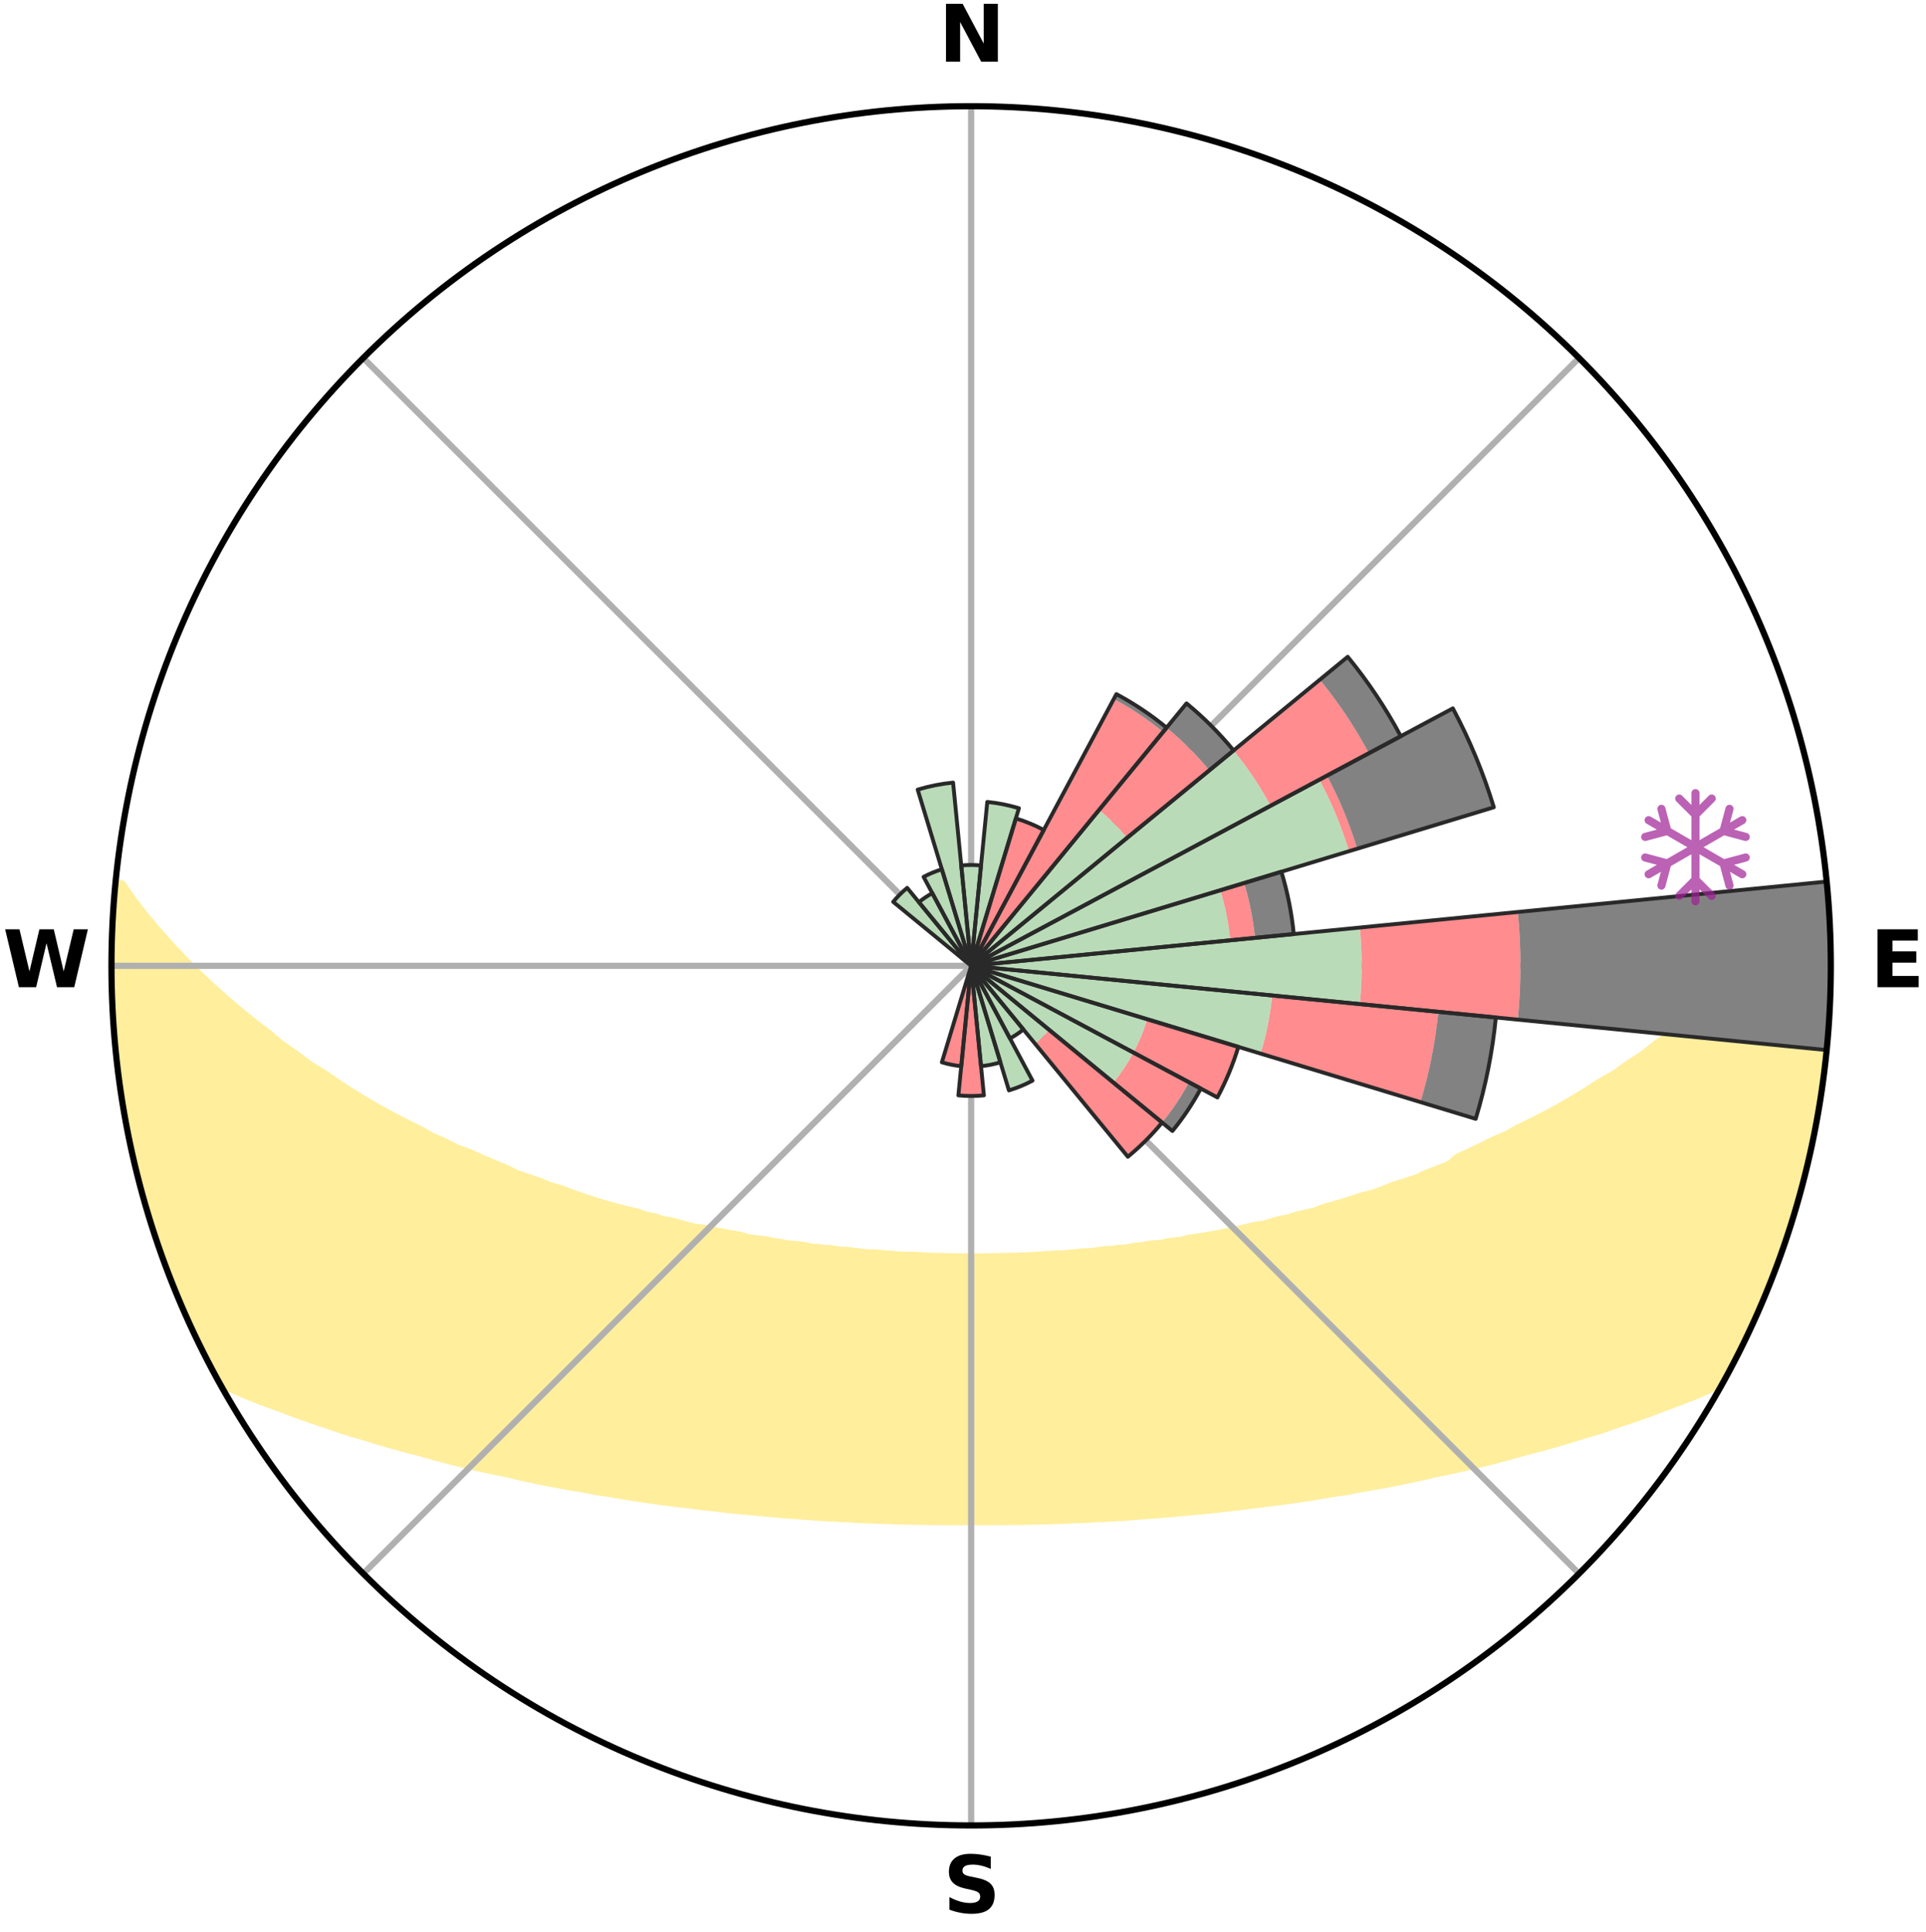 <?xml version="1.0" encoding="utf-8" standalone="no"?>
<!DOCTYPE svg PUBLIC "-//W3C//DTD SVG 1.1//EN"
  "http://www.w3.org/Graphics/SVG/1.1/DTD/svg11.dtd">
<svg xmlns:xlink="http://www.w3.org/1999/xlink" width="248.41pt" height="249.158pt" viewBox="0 0 248.41 249.158" xmlns="http://www.w3.org/2000/svg" version="1.1">
 <title>Ski Rose for 芸北高原大佐スキー場, Osa Ski Resort</title>
 <defs>
  <style type="text/css">*{stroke-linejoin: round; stroke-linecap: butt}</style>
 </defs>
 <g id="figure_1">
  <g id="patch_1">
   <path d="M 0 249.158 
L 248.41 249.158 
L 248.41 0 
L 0 0 
z
" style="fill: #ffffff"/>
  </g>
  <g id="axes_1">
   <g id="patch_2">
    <path d="M 236.135 124.579 
C 236.135 110.018 233.267 95.599 227.695 82.147 
C 222.122 68.695 213.955 56.471 203.659 46.175 
C 193.363 35.879 181.139 27.711 167.687 22.139 
C 154.235 16.567 139.815 13.699 125.255 13.699 
C 110.694 13.699 96.275 16.567 82.823 22.139 
C 69.371 27.711 57.147 35.879 46.851 46.175 
C 36.555 56.471 28.387 68.695 22.815 82.147 
C 17.243 95.599 14.375 110.018 14.375 124.579 
C 14.375 139.14 17.243 153.559 22.815 167.011 
C 28.387 180.463 36.555 192.687 46.851 202.983 
C 57.147 213.279 69.371 221.447 82.823 227.019 
C 96.275 232.591 110.694 235.459 125.255 235.459 
C 139.815 235.459 154.235 232.591 167.687 227.019 
C 181.139 221.447 193.363 213.279 203.659 202.983 
C 213.955 192.687 222.122 180.463 227.695 167.011 
C 233.267 153.559 236.135 139.14 236.135 124.579 
M 125.255 124.579 
C 125.255 124.579 125.255 124.579 125.255 124.579 
C 125.255 124.579 125.255 124.579 125.255 124.579 
C 125.255 124.579 125.255 124.579 125.255 124.579 
C 125.255 124.579 125.255 124.579 125.255 124.579 
C 125.255 124.579 125.255 124.579 125.255 124.579 
C 125.255 124.579 125.255 124.579 125.255 124.579 
C 125.255 124.579 125.255 124.579 125.255 124.579 
C 125.255 124.579 125.255 124.579 125.255 124.579 
C 125.255 124.579 125.255 124.579 125.255 124.579 
C 125.255 124.579 125.255 124.579 125.255 124.579 
C 125.255 124.579 125.255 124.579 125.255 124.579 
C 125.255 124.579 125.255 124.579 125.255 124.579 
C 125.255 124.579 125.255 124.579 125.255 124.579 
C 125.255 124.579 125.255 124.579 125.255 124.579 
C 125.255 124.579 125.255 124.579 125.255 124.579 
C 125.255 124.579 125.255 124.579 125.255 124.579 
z
" style="fill: #ffffff"/>
   </g>
   <g id="PolyCollection_1">
    <defs>
     <path id="m2063bd8cbc" d="M 235.503 -135.195 
L 234.547 -135.103 
L 232.862 -133.048 
L 231.305 -131.065 
L 229.68 -129.138 
L 228.005 -127.27 
L 226.286 -125.461 
L 224.531 -123.713 
L 222.742 -122.026 
L 220.923 -120.402 
L 219.077 -118.841 
L 217.458 -117.323 
L 215.566 -115.883 
L 213.655 -114.507 
L 211.975 -113.162 
L 210.032 -111.909 
L 208.322 -110.678 
L 206.355 -109.548 
L 204.622 -108.432 
L 202.881 -107.37 
L 201.133 -106.362 
L 199.38 -105.409 
L 197.624 -104.509 
L 195.866 -103.663 
L 194.339 -102.797 
L 192.582 -102.052 
L 191.053 -101.279 
L 189.525 -100.549 
L 187.999 -99.863 
L 187.042 -98.986 
L 185.521 -98.375 
L 184.005 -97.805 
L 182.703 -97.178 
L 181.201 -96.685 
L 179.709 -96.232 
L 178.423 -95.711 
L 177.143 -95.222 
L 175.681 -94.876 
L 174.419 -94.451 
L 173.164 -94.057 
L 171.919 -93.692 
L 170.685 -93.356 
L 169.629 -92.927 
L 168.413 -92.644 
L 167.211 -92.385 
L 166.176 -92.029 
L 164.997 -91.818 
L 163.979 -91.505 
L 162.968 -91.213 
L 161.828 -91.066 
L 160.836 -90.813 
L 159.854 -90.579 
L 158.88 -90.362 
L 157.916 -90.161 
L 156.962 -89.977 
L 156.018 -89.808 
L 155.084 -89.654 
L 154.161 -89.513 
L 153.249 -89.385 
L 152.442 -89.148 
L 151.549 -89.045 
L 150.667 -88.953 
L 149.878 -88.753 
L 149.015 -88.681 
L 148.165 -88.618 
L 147.395 -88.45 
L 146.564 -88.403 
L 145.806 -88.255 
L 145.052 -88.117 
L 144.249 -88.091 
L 143.508 -87.97 
L 142.724 -87.954 
L 141.995 -87.847 
L 141.27 -87.748 
L 140.549 -87.656 
L 139.799 -87.657 
L 139.09 -87.576 
L 138.384 -87.502 
L 137.683 -87.434 
L 136.986 -87.372 
L 136.273 -87.383 
L 135.585 -87.329 
L 134.901 -87.279 
L 134.221 -87.233 
L 133.543 -87.192 
L 132.869 -87.155 
L 132.197 -87.123 
L 131.528 -87.094 
L 130.861 -87.068 
L 130.192 -87.079 
L 129.53 -87.056 
L 128.87 -87.036 
L 128.211 -87.02 
L 127.553 -87.006 
L 126.896 -86.995 
L 126.239 -86.988 
L 125.583 -86.983 
L 124.927 -86.982 
L 124.27 -86.987 
L 123.614 -86.995 
L 122.957 -87.005 
L 122.299 -87.019 
L 121.64 -87.035 
L 120.979 -87.054 
L 120.318 -87.077 
L 119.654 -87.103 
L 118.988 -87.132 
L 118.32 -87.164 
L 117.65 -87.201 
L 116.966 -87.189 
L 116.288 -87.23 
L 115.607 -87.275 
L 114.923 -87.325 
L 114.236 -87.38 
L 113.545 -87.439 
L 112.85 -87.505 
L 112.124 -87.498 
L 111.418 -87.572 
L 110.709 -87.652 
L 109.995 -87.739 
L 109.278 -87.834 
L 108.513 -87.842 
L 107.783 -87.949 
L 107.049 -88.064 
L 106.258 -88.086 
L 105.512 -88.216 
L 104.7 -88.249 
L 103.942 -88.397 
L 103.18 -88.556 
L 102.341 -88.612 
L 101.49 -88.675 
L 100.709 -88.864 
L 99.838 -88.947 
L 99.045 -89.159 
L 98.156 -89.263 
L 97.255 -89.379 
L 96.344 -89.507 
L 95.526 -89.772 
L 94.597 -89.927 
L 93.657 -90.096 
L 92.707 -90.281 
L 91.747 -90.482 
L 90.778 -90.699 
L 89.668 -90.808 
L 88.676 -91.061 
L 87.677 -91.333 
L 86.67 -91.625 
L 85.507 -91.813 
L 84.482 -92.147 
L 83.293 -92.381 
L 82.253 -92.76 
L 81.042 -93.043 
L 79.819 -93.352 
L 78.585 -93.689 
L 77.34 -94.054 
L 76.086 -94.448 
L 74.824 -94.873 
L 73.554 -95.328 
L 72.277 -95.815 
L 70.797 -96.23 
L 69.507 -96.784 
L 68.009 -97.274 
L 66.502 -97.804 
L 65.199 -98.466 
L 63.682 -99.075 
L 62.159 -99.725 
L 60.634 -100.418 
L 58.883 -101.075 
L 57.352 -101.859 
L 55.594 -102.615 
L 54.065 -103.492 
L 52.307 -104.349 
L 50.55 -105.259 
L 48.796 -106.223 
L 47.048 -107.241 
L 45.307 -108.313 
L 43.575 -109.441 
L 41.854 -110.622 
L 39.899 -111.823 
L 38.204 -113.119 
L 36.278 -114.441 
L 34.618 -115.852 
L 32.729 -117.297 
L 30.861 -118.806 
L 29.018 -120.377 
L 27.202 -122.011 
L 25.417 -123.708 
L 23.665 -125.466 
L 21.952 -127.284 
L 20.284 -129.162 
L 18.67 -131.098 
L 17.13 -133.089 
L 15.7 -135.128 
L 15.049 -135.191 
L 15.049 -135.191 
L 14.758 -133.275 
L 14.714 -131.34 
L 14.488 -129.415 
L 14.509 -127.479 
L 14.391 -125.547 
L 14.433 -123.612 
L 14.551 -121.68 
L 14.485 -119.743 
L 14.664 -117.815 
L 14.731 -115.881 
L 14.934 -113.956 
L 15.2 -112.04 
L 15.495 -110.129 
L 15.608 -108.192 
L 15.96 -106.289 
L 16.34 -104.393 
L 16.748 -102.503 
L 17.01 -100.582 
L 17.459 -98.7 
L 17.95 -96.828 
L 18.478 -94.967 
L 19.023 -93.112 
L 19.597 -91.265 
L 20.2 -89.428 
L 20.826 -87.599 
L 21.479 -85.779 
L 22.161 -83.969 
L 22.876 -82.172 
L 23.626 -80.39 
L 24.413 -78.623 
L 25.238 -76.873 
L 26.052 -75.118 
L 26.919 -73.389 
L 27.813 -71.673 
L 29.281 -70.28 
L 31.435 -69.315 
L 33.633 -68.433 
L 35.85 -67.622 
L 37.984 -66.816 
L 40.111 -66.061 
L 42.233 -65.36 
L 44.26 -64.646 
L 46.355 -64.037 
L 48.358 -63.413 
L 50.347 -62.83 
L 52.321 -62.288 
L 54.279 -61.785 
L 56.151 -61.257 
L 58.006 -60.762 
L 59.848 -60.304 
L 61.672 -59.876 
L 63.481 -59.483 
L 65.269 -59.116 
L 66.985 -58.717 
L 68.686 -58.345 
L 70.371 -58 
L 72.041 -57.68 
L 73.695 -57.385 
L 75.332 -57.112 
L 76.91 -56.803 
L 78.516 -56.573 
L 80.063 -56.301 
L 81.599 -56.054 
L 83.12 -55.82 
L 84.628 -55.609 
L 86.121 -55.41 
L 87.602 -55.231 
L 89.066 -55.062 
L 90.493 -54.857 
L 91.934 -54.72 
L 93.338 -54.544 
L 94.732 -54.381 
L 96.134 -54.275 
L 97.506 -54.135 
L 98.869 -54.007 
L 100.223 -53.89 
L 101.567 -53.783 
L 102.902 -53.684 
L 104.228 -53.595 
L 105.538 -53.482 
L 106.849 -53.41 
L 108.153 -53.345 
L 109.45 -53.286 
L 110.734 -53.205 
L 112.018 -53.16 
L 113.293 -53.1 
L 114.567 -53.067 
L 115.834 -53.018 
L 117.099 -52.994 
L 118.359 -52.964 
L 119.618 -52.951 
L 120.873 -52.929 
L 122.126 -52.924 
L 123.378 -52.92 
L 124.63 -52.923 
L 125.88 -52.921 
L 127.131 -52.918 
L 128.383 -52.927 
L 129.637 -52.932 
L 130.892 -52.948 
L 132.151 -52.962 
L 133.411 -52.997 
L 134.676 -53.02 
L 135.943 -53.064 
L 137.217 -53.098 
L 138.491 -53.162 
L 139.776 -53.207 
L 141.061 -53.283 
L 142.357 -53.342 
L 143.661 -53.408 
L 144.972 -53.48 
L 146.281 -53.597 
L 147.607 -53.686 
L 148.942 -53.784 
L 150.287 -53.892 
L 151.64 -54.009 
L 153.003 -54.137 
L 154.375 -54.276 
L 155.779 -54.379 
L 157.173 -54.541 
L 158.577 -54.717 
L 160.016 -54.858 
L 161.443 -55.063 
L 162.909 -55.228 
L 164.388 -55.411 
L 165.883 -55.606 
L 167.39 -55.821 
L 168.912 -56.051 
L 170.446 -56.302 
L 171.996 -56.57 
L 173.601 -56.8 
L 175.177 -57.113 
L 176.814 -57.386 
L 178.468 -57.681 
L 180.138 -58.001 
L 181.823 -58.346 
L 183.524 -58.717 
L 185.24 -59.117 
L 187.031 -59.481 
L 188.838 -59.877 
L 190.663 -60.302 
L 192.504 -60.762 
L 194.361 -61.255 
L 196.231 -61.785 
L 198.188 -62.288 
L 200.162 -62.83 
L 202.151 -63.413 
L 204.155 -64.037 
L 206.252 -64.644 
L 208.279 -65.358 
L 210.399 -66.061 
L 212.528 -66.814 
L 214.66 -67.622 
L 216.876 -68.433 
L 219.075 -69.315 
L 221.229 -70.28 
L 222.676 -71.684 
L 223.596 -73.386 
L 224.446 -75.124 
L 225.306 -76.857 
L 226.143 -78.602 
L 226.914 -80.377 
L 227.662 -82.161 
L 228.368 -83.962 
L 229.026 -85.781 
L 229.767 -87.57 
L 230.308 -89.429 
L 230.931 -91.259 
L 231.506 -93.106 
L 232.032 -94.967 
L 232.51 -96.841 
L 232.94 -98.726 
L 233.497 -100.582 
L 233.828 -102.49 
L 234.275 -104.373 
L 234.562 -106.287 
L 234.912 -108.191 
L 235.06 -110.123 
L 235.377 -112.032 
L 235.582 -113.956 
L 235.677 -115.889 
L 235.875 -117.813 
L 235.953 -119.746 
L 236.072 -121.677 
L 236.023 -123.612 
L 236.071 -125.546 
L 236.083 -127.481 
L 235.977 -129.413 
L 235.922 -131.348 
L 235.753 -133.275 
L 235.503 -135.195 
z
" style="stroke: #ffee9c"/>
    </defs>
    <g clip-path="url(#p5c270076dc)">
     <use xlink:href="#m2063bd8cbc" x="0" y="249.158" style="fill: #ffee9c; stroke: #ffee9c"/>
    </g>
   </g>
   <g id="matplotlib.axis_1">
    <g id="xtick_1">
     <g id="line2d_1">
      <path d="M 125.255 124.579 
L 125.255 13.699 
" clip-path="url(#p5c270076dc)" style="fill: none; stroke: #b0b0b0; stroke-width: 0.8; stroke-linecap: square"/>
     </g>
     <g id="text_1">
      <!-- N -->
      <g transform="translate(121.07 7.958) scale(0.1 -0.1)">
       <defs>
        <path id="DejaVuSans-Bold-4e" d="M 588 4666 
L 1931 4666 
L 3628 1466 
L 3628 4666 
L 4769 4666 
L 4769 0 
L 3425 0 
L 1728 3200 
L 1728 0 
L 588 0 
L 588 4666 
z
" transform="scale(0.016)"/>
       </defs>
       <use xlink:href="#DejaVuSans-Bold-4e"/>
      </g>
     </g>
    </g>
    <g id="xtick_2">
     <g id="line2d_2">
      <path d="M 125.255 124.579 
L 203.659 46.175 
" clip-path="url(#p5c270076dc)" style="fill: none; stroke: #b0b0b0; stroke-width: 0.8; stroke-linecap: square"/>
     </g>
    </g>
    <g id="xtick_3">
     <g id="line2d_3">
      <path d="M 125.255 124.579 
L 236.135 124.579 
" clip-path="url(#p5c270076dc)" style="fill: none; stroke: #b0b0b0; stroke-width: 0.8; stroke-linecap: square"/>
     </g>
     <g id="text_2">
      <!-- E -->
      <g transform="translate(241.219 127.338) scale(0.1 -0.1)">
       <defs>
        <path id="DejaVuSans-Bold-45" d="M 588 4666 
L 3834 4666 
L 3834 3756 
L 1791 3756 
L 1791 2888 
L 3713 2888 
L 3713 1978 
L 1791 1978 
L 1791 909 
L 3903 909 
L 3903 0 
L 588 0 
L 588 4666 
z
" transform="scale(0.016)"/>
       </defs>
       <use xlink:href="#DejaVuSans-Bold-45"/>
      </g>
     </g>
    </g>
    <g id="xtick_4">
     <g id="line2d_4">
      <path d="M 125.255 124.579 
L 203.659 202.983 
" clip-path="url(#p5c270076dc)" style="fill: none; stroke: #b0b0b0; stroke-width: 0.8; stroke-linecap: square"/>
     </g>
    </g>
    <g id="xtick_5">
     <g id="line2d_5">
      <path d="M 125.255 124.579 
L 125.255 235.459 
" clip-path="url(#p5c270076dc)" style="fill: none; stroke: #b0b0b0; stroke-width: 0.8; stroke-linecap: square"/>
     </g>
     <g id="text_3">
      <!-- S -->
      <g transform="translate(121.654 246.718) scale(0.1 -0.1)">
       <defs>
        <path id="DejaVuSans-Bold-53" d="M 3834 4519 
L 3834 3531 
Q 3450 3703 3084 3790 
Q 2719 3878 2394 3878 
Q 1963 3878 1756 3759 
Q 1550 3641 1550 3391 
Q 1550 3203 1689 3098 
Q 1828 2994 2194 2919 
L 2706 2816 
Q 3484 2659 3812 2340 
Q 4141 2022 4141 1434 
Q 4141 663 3683 286 
Q 3225 -91 2284 -91 
Q 1841 -91 1394 -6 
Q 947 78 500 244 
L 500 1259 
Q 947 1022 1364 901 
Q 1781 781 2169 781 
Q 2563 781 2772 912 
Q 2981 1044 2981 1288 
Q 2981 1506 2839 1625 
Q 2697 1744 2272 1838 
L 1806 1941 
Q 1106 2091 782 2419 
Q 459 2747 459 3303 
Q 459 4000 909 4375 
Q 1359 4750 2203 4750 
Q 2588 4750 2994 4692 
Q 3400 4634 3834 4519 
z
" transform="scale(0.016)"/>
       </defs>
       <use xlink:href="#DejaVuSans-Bold-53"/>
      </g>
     </g>
    </g>
    <g id="xtick_6">
     <g id="line2d_6">
      <path d="M 125.255 124.579 
L 46.851 202.983 
" clip-path="url(#p5c270076dc)" style="fill: none; stroke: #b0b0b0; stroke-width: 0.8; stroke-linecap: square"/>
     </g>
    </g>
    <g id="xtick_7">
     <g id="line2d_7">
      <path d="M 125.255 124.579 
L 14.375 124.579 
" clip-path="url(#p5c270076dc)" style="fill: none; stroke: #b0b0b0; stroke-width: 0.8; stroke-linecap: square"/>
     </g>
     <g id="text_4">
      <!-- W -->
      <g transform="translate(0.36 127.338) scale(0.1 -0.1)">
       <defs>
        <path id="DejaVuSans-Bold-57" d="M 191 4666 
L 1344 4666 
L 2150 1275 
L 2950 4666 
L 4109 4666 
L 4909 1275 
L 5716 4666 
L 6859 4666 
L 5759 0 
L 4372 0 
L 3525 3547 
L 2688 0 
L 1300 0 
L 191 4666 
z
" transform="scale(0.016)"/>
       </defs>
       <use xlink:href="#DejaVuSans-Bold-57"/>
      </g>
     </g>
    </g>
    <g id="xtick_8">
     <g id="line2d_8">
      <path d="M 125.255 124.579 
L 46.851 46.175 
" clip-path="url(#p5c270076dc)" style="fill: none; stroke: #b0b0b0; stroke-width: 0.8; stroke-linecap: square"/>
     </g>
    </g>
   </g>
   <g id="matplotlib.axis_2"/>
   <g id="patch_3">
    <path d="M 125.255 124.579 
C 125.255 124.579 125.255 124.579 125.255 124.579 
C 125.255 124.579 125.255 124.579 125.255 124.579 
L 125.255 124.579 
C 125.255 124.579 125.255 124.579 125.255 124.579 
C 125.255 124.579 125.255 124.579 125.255 124.579 
z
" clip-path="url(#p5c270076dc)" style="fill: #d9d9d9"/>
   </g>
   <g id="patch_4">
    <path d="M 125.255 124.579 
C 125.255 124.579 125.255 124.579 125.255 124.579 
C 125.255 124.579 125.255 124.579 125.255 124.579 
L 125.255 124.579 
C 125.255 124.579 125.255 124.579 125.255 124.579 
C 125.255 124.579 125.255 124.579 125.255 124.579 
z
" clip-path="url(#p5c270076dc)" style="fill: #d9d9d9"/>
   </g>
   <g id="patch_5">
    <path d="M 125.255 124.579 
C 125.255 124.579 125.255 124.579 125.255 124.579 
C 125.255 124.579 125.255 124.579 125.255 124.579 
L 125.255 124.579 
C 125.255 124.579 125.255 124.579 125.255 124.579 
C 125.255 124.579 125.255 124.579 125.255 124.579 
z
" clip-path="url(#p5c270076dc)" style="fill: #d9d9d9"/>
   </g>
   <g id="patch_6">
    <path d="M 125.255 124.579 
C 125.255 124.579 125.255 124.579 125.255 124.579 
C 125.255 124.579 125.255 124.579 125.255 124.579 
L 125.255 124.579 
C 125.255 124.579 125.255 124.579 125.255 124.579 
C 125.255 124.579 125.255 124.579 125.255 124.579 
z
" clip-path="url(#p5c270076dc)" style="fill: #d9d9d9"/>
   </g>
   <g id="patch_7">
    <path d="M 125.255 124.579 
C 125.255 124.579 125.255 124.579 125.255 124.579 
C 125.255 124.579 125.255 124.579 125.255 124.579 
L 125.255 124.579 
C 125.255 124.579 125.255 124.579 125.255 124.579 
C 125.255 124.579 125.255 124.579 125.255 124.579 
z
" clip-path="url(#p5c270076dc)" style="fill: #d9d9d9"/>
   </g>
   <g id="patch_8">
    <path d="M 125.255 124.579 
C 125.255 124.579 125.255 124.579 125.255 124.579 
C 125.255 124.579 125.255 124.579 125.255 124.579 
L 125.255 124.579 
C 125.255 124.579 125.255 124.579 125.255 124.579 
C 125.255 124.579 125.255 124.579 125.255 124.579 
z
" clip-path="url(#p5c270076dc)" style="fill: #d9d9d9"/>
   </g>
   <g id="patch_9">
    <path d="M 125.255 124.579 
C 125.255 124.579 125.255 124.579 125.255 124.579 
C 125.255 124.579 125.255 124.579 125.255 124.579 
L 125.255 124.579 
C 125.255 124.579 125.255 124.579 125.255 124.579 
C 125.255 124.579 125.255 124.579 125.255 124.579 
z
" clip-path="url(#p5c270076dc)" style="fill: #d9d9d9"/>
   </g>
   <g id="patch_10">
    <path d="M 125.255 124.579 
C 125.255 124.579 125.255 124.579 125.255 124.579 
C 125.255 124.579 125.255 124.579 125.255 124.579 
L 125.255 124.579 
C 125.255 124.579 125.255 124.579 125.255 124.579 
C 125.255 124.579 125.255 124.579 125.255 124.579 
z
" clip-path="url(#p5c270076dc)" style="fill: #d9d9d9"/>
   </g>
   <g id="patch_11">
    <path d="M 125.255 124.579 
C 125.255 124.579 125.255 124.579 125.255 124.579 
C 125.255 124.579 125.255 124.579 125.255 124.579 
L 125.255 124.579 
C 125.255 124.579 125.255 124.579 125.255 124.579 
C 125.255 124.579 125.255 124.579 125.255 124.579 
z
" clip-path="url(#p5c270076dc)" style="fill: #d9d9d9"/>
   </g>
   <g id="patch_12">
    <path d="M 125.255 124.579 
C 125.255 124.579 125.255 124.579 125.255 124.579 
C 125.255 124.579 125.255 124.579 125.255 124.579 
L 125.255 124.579 
C 125.255 124.579 125.255 124.579 125.255 124.579 
C 125.255 124.579 125.255 124.579 125.255 124.579 
z
" clip-path="url(#p5c270076dc)" style="fill: #d9d9d9"/>
   </g>
   <g id="patch_13">
    <path d="M 125.255 124.579 
C 125.255 124.579 125.255 124.579 125.255 124.579 
C 125.255 124.579 125.255 124.579 125.255 124.579 
L 125.255 124.579 
C 125.255 124.579 125.255 124.579 125.255 124.579 
C 125.255 124.579 125.255 124.579 125.255 124.579 
z
" clip-path="url(#p5c270076dc)" style="fill: #d9d9d9"/>
   </g>
   <g id="patch_14">
    <path d="M 125.255 124.579 
C 125.255 124.579 125.255 124.579 125.255 124.579 
C 125.255 124.579 125.255 124.579 125.255 124.579 
L 125.255 124.579 
C 125.255 124.579 125.255 124.579 125.255 124.579 
C 125.255 124.579 125.255 124.579 125.255 124.579 
z
" clip-path="url(#p5c270076dc)" style="fill: #d9d9d9"/>
   </g>
   <g id="patch_15">
    <path d="M 125.255 124.579 
C 125.255 124.579 125.255 124.579 125.255 124.579 
C 125.255 124.579 125.255 124.579 125.255 124.579 
L 125.255 124.579 
C 125.255 124.579 125.255 124.579 125.255 124.579 
C 125.255 124.579 125.255 124.579 125.255 124.579 
z
" clip-path="url(#p5c270076dc)" style="fill: #d9d9d9"/>
   </g>
   <g id="patch_16">
    <path d="M 125.255 124.579 
C 125.255 124.579 125.255 124.579 125.255 124.579 
C 125.255 124.579 125.255 124.579 125.255 124.579 
L 125.255 124.579 
C 125.255 124.579 125.255 124.579 125.255 124.579 
C 125.255 124.579 125.255 124.579 125.255 124.579 
z
" clip-path="url(#p5c270076dc)" style="fill: #d9d9d9"/>
   </g>
   <g id="patch_17">
    <path d="M 125.255 124.579 
C 125.255 124.579 125.255 124.579 125.255 124.579 
C 125.255 124.579 125.255 124.579 125.255 124.579 
L 125.255 124.579 
C 125.255 124.579 125.255 124.579 125.255 124.579 
C 125.255 124.579 125.255 124.579 125.255 124.579 
z
" clip-path="url(#p5c270076dc)" style="fill: #d9d9d9"/>
   </g>
   <g id="patch_18">
    <path d="M 125.255 124.579 
C 125.255 124.579 125.255 124.579 125.255 124.579 
C 125.255 124.579 125.255 124.579 125.255 124.579 
L 125.255 124.579 
C 125.255 124.579 125.255 124.579 125.255 124.579 
C 125.255 124.579 125.255 124.579 125.255 124.579 
z
" clip-path="url(#p5c270076dc)" style="fill: #d9d9d9"/>
   </g>
   <g id="patch_19">
    <path d="M 125.255 124.579 
C 125.255 124.579 125.255 124.579 125.255 124.579 
C 125.255 124.579 125.255 124.579 125.255 124.579 
L 125.255 124.579 
C 125.255 124.579 125.255 124.579 125.255 124.579 
C 125.255 124.579 125.255 124.579 125.255 124.579 
z
" clip-path="url(#p5c270076dc)" style="fill: #d9d9d9"/>
   </g>
   <g id="patch_20">
    <path d="M 125.255 124.579 
C 125.255 124.579 125.255 124.579 125.255 124.579 
C 125.255 124.579 125.255 124.579 125.255 124.579 
L 125.255 124.579 
C 125.255 124.579 125.255 124.579 125.255 124.579 
C 125.255 124.579 125.255 124.579 125.255 124.579 
z
" clip-path="url(#p5c270076dc)" style="fill: #d9d9d9"/>
   </g>
   <g id="patch_21">
    <path d="M 125.255 124.579 
C 125.255 124.579 125.255 124.579 125.255 124.579 
C 125.255 124.579 125.255 124.579 125.255 124.579 
L 125.255 124.579 
C 125.255 124.579 125.255 124.579 125.255 124.579 
C 125.255 124.579 125.255 124.579 125.255 124.579 
z
" clip-path="url(#p5c270076dc)" style="fill: #d9d9d9"/>
   </g>
   <g id="patch_22">
    <path d="M 125.255 124.579 
C 125.255 124.579 125.255 124.579 125.255 124.579 
C 125.255 124.579 125.255 124.579 125.255 124.579 
L 125.255 124.579 
C 125.255 124.579 125.255 124.579 125.255 124.579 
C 125.255 124.579 125.255 124.579 125.255 124.579 
z
" clip-path="url(#p5c270076dc)" style="fill: #d9d9d9"/>
   </g>
   <g id="patch_23">
    <path d="M 125.255 124.579 
C 125.255 124.579 125.255 124.579 125.255 124.579 
C 125.255 124.579 125.255 124.579 125.255 124.579 
L 125.255 124.579 
C 125.255 124.579 125.255 124.579 125.255 124.579 
C 125.255 124.579 125.255 124.579 125.255 124.579 
z
" clip-path="url(#p5c270076dc)" style="fill: #d9d9d9"/>
   </g>
   <g id="patch_24">
    <path d="M 125.255 124.579 
C 125.255 124.579 125.255 124.579 125.255 124.579 
C 125.255 124.579 125.255 124.579 125.255 124.579 
L 125.255 124.579 
C 125.255 124.579 125.255 124.579 125.255 124.579 
C 125.255 124.579 125.255 124.579 125.255 124.579 
z
" clip-path="url(#p5c270076dc)" style="fill: #d9d9d9"/>
   </g>
   <g id="patch_25">
    <path d="M 125.255 124.579 
C 125.255 124.579 125.255 124.579 125.255 124.579 
C 125.255 124.579 125.255 124.579 125.255 124.579 
L 125.255 124.579 
C 125.255 124.579 125.255 124.579 125.255 124.579 
C 125.255 124.579 125.255 124.579 125.255 124.579 
z
" clip-path="url(#p5c270076dc)" style="fill: #d9d9d9"/>
   </g>
   <g id="patch_26">
    <path d="M 125.255 124.579 
C 125.255 124.579 125.255 124.579 125.255 124.579 
C 125.255 124.579 125.255 124.579 125.255 124.579 
L 125.255 124.579 
C 125.255 124.579 125.255 124.579 125.255 124.579 
C 125.255 124.579 125.255 124.579 125.255 124.579 
z
" clip-path="url(#p5c270076dc)" style="fill: #d9d9d9"/>
   </g>
   <g id="patch_27">
    <path d="M 125.255 124.579 
C 125.255 124.579 125.255 124.579 125.255 124.579 
C 125.255 124.579 125.255 124.579 125.255 124.579 
L 125.255 124.579 
C 125.255 124.579 125.255 124.579 125.255 124.579 
C 125.255 124.579 125.255 124.579 125.255 124.579 
z
" clip-path="url(#p5c270076dc)" style="fill: #d9d9d9"/>
   </g>
   <g id="patch_28">
    <path d="M 125.255 124.579 
C 125.255 124.579 125.255 124.579 125.255 124.579 
C 125.255 124.579 125.255 124.579 125.255 124.579 
L 125.255 124.579 
C 125.255 124.579 125.255 124.579 125.255 124.579 
C 125.255 124.579 125.255 124.579 125.255 124.579 
z
" clip-path="url(#p5c270076dc)" style="fill: #d9d9d9"/>
   </g>
   <g id="patch_29">
    <path d="M 125.255 124.579 
C 125.255 124.579 125.255 124.579 125.255 124.579 
C 125.255 124.579 125.255 124.579 125.255 124.579 
L 125.255 124.579 
C 125.255 124.579 125.255 124.579 125.255 124.579 
C 125.255 124.579 125.255 124.579 125.255 124.579 
z
" clip-path="url(#p5c270076dc)" style="fill: #d9d9d9"/>
   </g>
   <g id="patch_30">
    <path d="M 125.255 124.579 
C 125.255 124.579 125.255 124.579 125.255 124.579 
C 125.255 124.579 125.255 124.579 125.255 124.579 
L 125.255 124.579 
C 125.255 124.579 125.255 124.579 125.255 124.579 
C 125.255 124.579 125.255 124.579 125.255 124.579 
z
" clip-path="url(#p5c270076dc)" style="fill: #d9d9d9"/>
   </g>
   <g id="patch_31">
    <path d="M 125.255 124.579 
C 125.255 124.579 125.255 124.579 125.255 124.579 
C 125.255 124.579 125.255 124.579 125.255 124.579 
L 125.255 124.579 
C 125.255 124.579 125.255 124.579 125.255 124.579 
C 125.255 124.579 125.255 124.579 125.255 124.579 
z
" clip-path="url(#p5c270076dc)" style="fill: #d9d9d9"/>
   </g>
   <g id="patch_32">
    <path d="M 125.255 124.579 
C 125.255 124.579 125.255 124.579 125.255 124.579 
C 125.255 124.579 125.255 124.579 125.255 124.579 
L 125.255 124.579 
C 125.255 124.579 125.255 124.579 125.255 124.579 
C 125.255 124.579 125.255 124.579 125.255 124.579 
z
" clip-path="url(#p5c270076dc)" style="fill: #d9d9d9"/>
   </g>
   <g id="patch_33">
    <path d="M 125.255 124.579 
C 125.255 124.579 125.255 124.579 125.255 124.579 
C 125.255 124.579 125.255 124.579 125.255 124.579 
L 125.255 124.579 
C 125.255 124.579 125.255 124.579 125.255 124.579 
C 125.255 124.579 125.255 124.579 125.255 124.579 
z
" clip-path="url(#p5c270076dc)" style="fill: #d9d9d9"/>
   </g>
   <g id="patch_34">
    <path d="M 125.255 124.579 
C 125.255 124.579 125.255 124.579 125.255 124.579 
C 125.255 124.579 125.255 124.579 125.255 124.579 
L 125.255 124.579 
C 125.255 124.579 125.255 124.579 125.255 124.579 
C 125.255 124.579 125.255 124.579 125.255 124.579 
z
" clip-path="url(#p5c270076dc)" style="fill: #d9d9d9"/>
   </g>
   <g id="patch_35">
    <path d="M 125.255 124.579 
C 125.255 124.579 125.255 124.579 125.255 124.579 
C 125.255 124.579 125.255 124.579 125.255 124.579 
L 126.53 111.634 
C 126.106 111.593 125.681 111.572 125.255 111.572 
C 124.829 111.572 124.404 111.593 123.98 111.634 
z
" clip-path="url(#p5c270076dc)" style="fill: #badbb8"/>
   </g>
   <g id="patch_36">
    <path d="M 125.255 124.579 
C 125.255 124.579 125.255 124.579 125.255 124.579 
C 125.255 124.579 125.255 124.579 125.255 124.579 
L 131.421 104.253 
C 130.755 104.051 130.081 103.882 129.399 103.746 
C 128.717 103.611 128.029 103.509 127.337 103.441 
z
" clip-path="url(#p5c270076dc)" style="fill: #badbb8"/>
   </g>
   <g id="patch_37">
    <path d="M 125.255 124.579 
C 125.255 124.579 125.255 124.579 125.255 124.579 
C 125.255 124.579 125.255 124.579 125.255 124.579 
L 125.255 124.579 
C 125.255 124.579 125.255 124.579 125.255 124.579 
C 125.255 124.579 125.255 124.579 125.255 124.579 
z
" clip-path="url(#p5c270076dc)" style="fill: #badbb8"/>
   </g>
   <g id="patch_38">
    <path d="M 125.255 124.579 
C 125.255 124.579 125.255 124.579 125.255 124.579 
C 125.255 124.579 125.255 124.579 125.255 124.579 
L 125.255 124.579 
C 125.255 124.579 125.255 124.579 125.255 124.579 
C 125.255 124.579 125.255 124.579 125.255 124.579 
z
" clip-path="url(#p5c270076dc)" style="fill: #badbb8"/>
   </g>
   <g id="patch_39">
    <path d="M 125.255 124.579 
C 125.255 124.579 125.255 124.579 125.255 124.579 
C 125.255 124.579 125.255 124.579 125.255 124.579 
L 145.364 108.076 
C 144.824 107.417 144.252 106.786 143.65 106.184 
C 143.048 105.582 142.416 105.01 141.758 104.47 
z
" clip-path="url(#p5c270076dc)" style="fill: #badbb8"/>
   </g>
   <g id="patch_40">
    <path d="M 125.255 124.579 
C 125.255 124.579 125.255 124.579 125.255 124.579 
C 125.255 124.579 125.255 124.579 125.255 124.579 
L 163.873 103.937 
C 163.198 102.673 162.46 101.443 161.664 100.251 
C 160.868 99.06 160.013 97.908 159.104 96.8 
z
" clip-path="url(#p5c270076dc)" style="fill: #badbb8"/>
   </g>
   <g id="patch_41">
    <path d="M 125.255 124.579 
C 125.255 124.579 125.255 124.579 125.255 124.579 
C 125.255 124.579 125.255 124.579 125.255 124.579 
L 173.995 109.794 
C 173.511 108.198 172.949 106.628 172.311 105.088 
C 171.673 103.547 170.96 102.039 170.174 100.569 
z
" clip-path="url(#p5c270076dc)" style="fill: #badbb8"/>
   </g>
   <g id="patch_42">
    <path d="M 125.255 124.579 
C 125.255 124.579 125.255 124.579 125.255 124.579 
C 125.255 124.579 125.255 124.579 125.255 124.579 
L 158.678 121.287 
C 158.57 120.193 158.409 119.105 158.194 118.027 
C 157.98 116.949 157.712 115.882 157.393 114.83 
z
" clip-path="url(#p5c270076dc)" style="fill: #badbb8"/>
   </g>
   <g id="patch_43">
    <path d="M 125.255 124.579 
C 125.255 124.579 125.255 124.579 125.255 124.579 
C 125.255 124.579 125.255 124.579 125.255 124.579 
L 175.389 129.517 
C 175.551 127.876 175.632 126.228 175.632 124.579 
C 175.632 122.93 175.551 121.282 175.389 119.641 
z
" clip-path="url(#p5c270076dc)" style="fill: #badbb8"/>
   </g>
   <g id="patch_44">
    <path d="M 125.255 124.579 
C 125.255 124.579 125.255 124.579 125.255 124.579 
C 125.255 124.579 125.255 124.579 125.255 124.579 
L 162.596 135.906 
C 162.967 134.684 163.278 133.445 163.527 132.192 
C 163.776 130.939 163.964 129.675 164.089 128.404 
z
" clip-path="url(#p5c270076dc)" style="fill: #badbb8"/>
   </g>
   <g id="patch_45">
    <path d="M 125.255 124.579 
C 125.255 124.579 125.255 124.579 125.255 124.579 
C 125.255 124.579 125.255 124.579 125.255 124.579 
L 146.199 135.774 
C 146.565 135.088 146.898 134.385 147.195 133.667 
C 147.492 132.949 147.755 132.217 147.98 131.473 
z
" clip-path="url(#p5c270076dc)" style="fill: #badbb8"/>
   </g>
   <g id="patch_46">
    <path d="M 125.255 124.579 
C 125.255 124.579 125.255 124.579 125.255 124.579 
C 125.255 124.579 125.255 124.579 125.255 124.579 
L 143.612 139.645 
C 144.105 139.044 144.569 138.419 145 137.773 
C 145.432 137.126 145.832 136.459 146.199 135.774 
z
" clip-path="url(#p5c270076dc)" style="fill: #badbb8"/>
   </g>
   <g id="patch_47">
    <path d="M 125.255 124.579 
C 125.255 124.579 125.255 124.579 125.255 124.579 
C 125.255 124.579 125.255 124.579 125.255 124.579 
L 133.507 134.634 
C 133.836 134.364 134.151 134.078 134.452 133.777 
C 134.753 133.476 135.039 133.16 135.31 132.831 
z
" clip-path="url(#p5c270076dc)" style="fill: #badbb8"/>
   </g>
   <g id="patch_48">
    <path d="M 125.255 124.579 
C 125.255 124.579 125.255 124.579 125.255 124.579 
C 125.255 124.579 125.255 124.579 125.255 124.579 
L 130.261 133.945 
C 130.568 133.782 130.866 133.603 131.155 133.41 
C 131.444 133.216 131.724 133.009 131.992 132.789 
z
" clip-path="url(#p5c270076dc)" style="fill: #badbb8"/>
   </g>
   <g id="patch_49">
    <path d="M 125.255 124.579 
C 125.255 124.579 125.255 124.579 125.255 124.579 
C 125.255 124.579 125.255 124.579 125.255 124.579 
L 130.129 140.648 
C 130.655 140.489 131.173 140.303 131.681 140.093 
C 132.189 139.883 132.686 139.648 133.171 139.389 
z
" clip-path="url(#p5c270076dc)" style="fill: #badbb8"/>
   </g>
   <g id="patch_50">
    <path d="M 125.255 124.579 
C 125.255 124.579 125.255 124.579 125.255 124.579 
C 125.255 124.579 125.255 124.579 125.255 124.579 
L 126.53 137.524 
C 126.953 137.482 127.375 137.419 127.792 137.336 
C 128.21 137.253 128.623 137.15 129.031 137.026 
z
" clip-path="url(#p5c270076dc)" style="fill: #badbb8"/>
   </g>
   <g id="patch_51">
    <path d="M 125.255 124.579 
C 125.255 124.579 125.255 124.579 125.255 124.579 
C 125.255 124.579 125.255 124.579 125.255 124.579 
L 125.255 124.579 
C 125.255 124.579 125.255 124.579 125.255 124.579 
C 125.255 124.579 125.255 124.579 125.255 124.579 
z
" clip-path="url(#p5c270076dc)" style="fill: #badbb8"/>
   </g>
   <g id="patch_52">
    <path d="M 125.255 124.579 
C 125.255 124.579 125.255 124.579 125.255 124.579 
C 125.255 124.579 125.255 124.579 125.255 124.579 
L 125.255 124.579 
C 125.255 124.579 125.255 124.579 125.255 124.579 
C 125.255 124.579 125.255 124.579 125.255 124.579 
z
" clip-path="url(#p5c270076dc)" style="fill: #badbb8"/>
   </g>
   <g id="patch_53">
    <path d="M 125.255 124.579 
C 125.255 124.579 125.255 124.579 125.255 124.579 
C 125.255 124.579 125.255 124.579 125.255 124.579 
L 125.255 124.579 
C 125.255 124.579 125.255 124.579 125.255 124.579 
C 125.255 124.579 125.255 124.579 125.255 124.579 
z
" clip-path="url(#p5c270076dc)" style="fill: #badbb8"/>
   </g>
   <g id="patch_54">
    <path d="M 125.255 124.579 
C 125.255 124.579 125.255 124.579 125.255 124.579 
C 125.255 124.579 125.255 124.579 125.255 124.579 
L 125.255 124.579 
C 125.255 124.579 125.255 124.579 125.255 124.579 
C 125.255 124.579 125.255 124.579 125.255 124.579 
z
" clip-path="url(#p5c270076dc)" style="fill: #badbb8"/>
   </g>
   <g id="patch_55">
    <path d="M 125.255 124.579 
C 125.255 124.579 125.255 124.579 125.255 124.579 
C 125.255 124.579 125.255 124.579 125.255 124.579 
L 125.255 124.579 
C 125.255 124.579 125.255 124.579 125.255 124.579 
C 125.255 124.579 125.255 124.579 125.255 124.579 
z
" clip-path="url(#p5c270076dc)" style="fill: #badbb8"/>
   </g>
   <g id="patch_56">
    <path d="M 125.255 124.579 
C 125.255 124.579 125.255 124.579 125.255 124.579 
C 125.255 124.579 125.255 124.579 125.255 124.579 
L 125.255 124.579 
C 125.255 124.579 125.255 124.579 125.255 124.579 
C 125.255 124.579 125.255 124.579 125.255 124.579 
z
" clip-path="url(#p5c270076dc)" style="fill: #badbb8"/>
   </g>
   <g id="patch_57">
    <path d="M 125.255 124.579 
C 125.255 124.579 125.255 124.579 125.255 124.579 
C 125.255 124.579 125.255 124.579 125.255 124.579 
L 125.255 124.579 
C 125.255 124.579 125.255 124.579 125.255 124.579 
C 125.255 124.579 125.255 124.579 125.255 124.579 
z
" clip-path="url(#p5c270076dc)" style="fill: #badbb8"/>
   </g>
   <g id="patch_58">
    <path d="M 125.255 124.579 
C 125.255 124.579 125.255 124.579 125.255 124.579 
C 125.255 124.579 125.255 124.579 125.255 124.579 
L 125.255 124.579 
C 125.255 124.579 125.255 124.579 125.255 124.579 
C 125.255 124.579 125.255 124.579 125.255 124.579 
z
" clip-path="url(#p5c270076dc)" style="fill: #badbb8"/>
   </g>
   <g id="patch_59">
    <path d="M 125.255 124.579 
C 125.255 124.579 125.255 124.579 125.255 124.579 
C 125.255 124.579 125.255 124.579 125.255 124.579 
L 125.255 124.579 
C 125.255 124.579 125.255 124.579 125.255 124.579 
C 125.255 124.579 125.255 124.579 125.255 124.579 
z
" clip-path="url(#p5c270076dc)" style="fill: #badbb8"/>
   </g>
   <g id="patch_60">
    <path d="M 125.255 124.579 
C 125.255 124.579 125.255 124.579 125.255 124.579 
C 125.255 124.579 125.255 124.579 125.255 124.579 
L 125.255 124.579 
C 125.255 124.579 125.255 124.579 125.255 124.579 
C 125.255 124.579 125.255 124.579 125.255 124.579 
z
" clip-path="url(#p5c270076dc)" style="fill: #badbb8"/>
   </g>
   <g id="patch_61">
    <path d="M 125.255 124.579 
C 125.255 124.579 125.255 124.579 125.255 124.579 
C 125.255 124.579 125.255 124.579 125.255 124.579 
L 125.255 124.579 
C 125.255 124.579 125.255 124.579 125.255 124.579 
C 125.255 124.579 125.255 124.579 125.255 124.579 
z
" clip-path="url(#p5c270076dc)" style="fill: #badbb8"/>
   </g>
   <g id="patch_62">
    <path d="M 125.255 124.579 
C 125.255 124.579 125.255 124.579 125.255 124.579 
C 125.255 124.579 125.255 124.579 125.255 124.579 
L 125.255 124.579 
C 125.255 124.579 125.255 124.579 125.255 124.579 
C 125.255 124.579 125.255 124.579 125.255 124.579 
z
" clip-path="url(#p5c270076dc)" style="fill: #badbb8"/>
   </g>
   <g id="patch_63">
    <path d="M 125.255 124.579 
C 125.255 124.579 125.255 124.579 125.255 124.579 
C 125.255 124.579 125.255 124.579 125.255 124.579 
L 117.003 114.524 
C 116.674 114.794 116.358 115.08 116.057 115.382 
C 115.756 115.683 115.47 115.998 115.2 116.327 
z
" clip-path="url(#p5c270076dc)" style="fill: #badbb8"/>
   </g>
   <g id="patch_64">
    <path d="M 125.255 124.579 
C 125.255 124.579 125.255 124.579 125.255 124.579 
C 125.255 124.579 125.255 124.579 125.255 124.579 
L 120.248 115.213 
C 119.942 115.377 119.644 115.555 119.354 115.749 
C 119.065 115.942 118.786 116.149 118.517 116.369 
z
" clip-path="url(#p5c270076dc)" style="fill: #badbb8"/>
   </g>
   <g id="patch_65">
    <path d="M 125.255 124.579 
C 125.255 124.579 125.255 124.579 125.255 124.579 
C 125.255 124.579 125.255 124.579 125.255 124.579 
L 121.479 112.132 
C 121.072 112.255 120.671 112.399 120.277 112.562 
C 119.884 112.725 119.499 112.907 119.123 113.108 
z
" clip-path="url(#p5c270076dc)" style="fill: #badbb8"/>
   </g>
   <g id="patch_66">
    <path d="M 125.255 124.579 
C 125.255 124.579 125.255 124.579 125.255 124.579 
C 125.255 124.579 125.255 124.579 125.255 124.579 
L 122.927 100.946 
C 122.154 101.022 121.384 101.136 120.622 101.287 
C 119.859 101.439 119.105 101.628 118.361 101.854 
z
" clip-path="url(#p5c270076dc)" style="fill: #badbb8"/>
   </g>
   <g id="patch_67">
    <path d="M 123.98 111.634 
C 124.404 111.593 124.829 111.572 125.255 111.572 
C 125.681 111.572 126.106 111.593 126.53 111.634 
L 126.53 111.634 
C 126.106 111.593 125.681 111.572 125.255 111.572 
C 124.829 111.572 124.404 111.593 123.98 111.634 
z
" clip-path="url(#p5c270076dc)" style="fill: #ff8c8e"/>
   </g>
   <g id="patch_68">
    <path d="M 127.337 103.441 
C 128.029 103.509 128.717 103.611 129.399 103.746 
C 130.081 103.882 130.755 104.051 131.421 104.253 
L 131.421 104.253 
C 130.755 104.051 130.081 103.882 129.399 103.746 
C 128.717 103.611 128.029 103.509 127.337 103.441 
z
" clip-path="url(#p5c270076dc)" style="fill: #ff8c8e"/>
   </g>
   <g id="patch_69">
    <path d="M 125.255 124.579 
C 125.255 124.579 125.255 124.579 125.255 124.579 
C 125.255 124.579 125.255 124.579 125.255 124.579 
L 134.621 107.056 
C 134.047 106.75 133.459 106.471 132.858 106.223 
C 132.258 105.974 131.645 105.754 131.022 105.566 
z
" clip-path="url(#p5c270076dc)" style="fill: #ff8c8e"/>
   </g>
   <g id="patch_70">
    <path d="M 125.255 124.579 
C 125.255 124.579 125.255 124.579 125.255 124.579 
C 125.255 124.579 125.255 124.579 125.255 124.579 
L 150.01 94.415 
C 149.023 93.605 147.996 92.843 146.934 92.134 
C 145.872 91.424 144.776 90.767 143.65 90.165 
z
" clip-path="url(#p5c270076dc)" style="fill: #ff8c8e"/>
   </g>
   <g id="patch_71">
    <path d="M 141.758 104.47 
C 142.416 105.01 143.048 105.582 143.65 106.184 
C 144.252 106.786 144.824 107.417 145.364 108.076 
L 155.973 99.37 
C 155.147 98.364 154.273 97.4 153.354 96.48 
C 152.434 95.56 151.47 94.686 150.464 93.861 
z
" clip-path="url(#p5c270076dc)" style="fill: #ff8c8e"/>
   </g>
   <g id="patch_72">
    <path d="M 159.104 96.8 
C 160.013 97.908 160.868 99.06 161.664 100.251 
C 162.46 101.443 163.198 102.673 163.873 103.937 
L 176.556 97.158 
C 175.659 95.479 174.679 93.845 173.622 92.261 
C 172.564 90.678 171.429 89.148 170.221 87.676 
z
" clip-path="url(#p5c270076dc)" style="fill: #ff8c8e"/>
   </g>
   <g id="patch_73">
    <path d="M 170.174 100.569 
C 170.96 102.039 171.673 103.547 172.311 105.088 
C 172.949 106.628 173.511 108.198 173.995 109.794 
L 175.044 109.476 
C 174.549 107.846 173.975 106.242 173.323 104.668 
C 172.672 103.095 171.943 101.555 171.14 100.053 
z
" clip-path="url(#p5c270076dc)" style="fill: #ff8c8e"/>
   </g>
   <g id="patch_74">
    <path d="M 157.393 114.83 
C 157.712 115.882 157.98 116.949 158.194 118.027 
C 158.409 119.105 158.57 120.193 158.678 121.287 
L 161.868 120.973 
C 161.75 119.775 161.573 118.583 161.338 117.402 
C 161.103 116.221 160.81 115.052 160.461 113.899 
z
" clip-path="url(#p5c270076dc)" style="fill: #ff8c8e"/>
   </g>
   <g id="patch_75">
    <path d="M 175.389 119.641 
C 175.551 121.282 175.632 122.93 175.632 124.579 
C 175.632 126.228 175.551 127.876 175.389 129.517 
L 195.76 131.523 
C 195.988 129.216 196.102 126.898 196.102 124.579 
C 196.102 122.26 195.988 119.943 195.76 117.635 
z
" clip-path="url(#p5c270076dc)" style="fill: #ff8c8e"/>
   </g>
   <g id="patch_76">
    <path d="M 164.089 128.404 
C 163.964 129.675 163.776 130.939 163.527 132.192 
C 163.278 133.445 162.967 134.684 162.596 135.906 
L 183.193 142.154 
C 183.769 140.258 184.25 138.335 184.637 136.391 
C 185.024 134.447 185.315 132.486 185.509 130.514 
z
" clip-path="url(#p5c270076dc)" style="fill: #ff8c8e"/>
   </g>
   <g id="patch_77">
    <path d="M 147.98 131.473 
C 147.755 132.217 147.492 132.949 147.195 133.667 
C 146.898 134.385 146.565 135.088 146.199 135.774 
L 157.018 141.557 
C 157.573 140.517 158.078 139.451 158.529 138.362 
C 158.98 137.272 159.377 136.162 159.719 135.034 
z
" clip-path="url(#p5c270076dc)" style="fill: #ff8c8e"/>
   </g>
   <g id="patch_78">
    <path d="M 146.199 135.774 
C 145.832 136.459 145.432 137.126 145 137.773 
C 144.569 138.419 144.105 139.044 143.612 139.645 
L 149.884 144.792 
C 150.545 143.985 151.167 143.147 151.746 142.28 
C 152.326 141.413 152.862 140.518 153.354 139.598 
z
" clip-path="url(#p5c270076dc)" style="fill: #ff8c8e"/>
   </g>
   <g id="patch_79">
    <path d="M 135.31 132.831 
C 135.039 133.16 134.753 133.476 134.452 133.777 
C 134.151 134.078 133.836 134.364 133.507 134.634 
L 145.467 149.208 
C 146.273 148.546 147.047 147.846 147.784 147.108 
C 148.521 146.371 149.222 145.598 149.884 144.792 
z
" clip-path="url(#p5c270076dc)" style="fill: #ff8c8e"/>
   </g>
   <g id="patch_80">
    <path d="M 131.992 132.789 
C 131.724 133.009 131.444 133.216 131.155 133.41 
C 130.866 133.603 130.568 133.782 130.261 133.945 
L 130.261 133.945 
C 130.568 133.782 130.866 133.603 131.155 133.41 
C 131.444 133.216 131.724 133.009 131.992 132.789 
z
" clip-path="url(#p5c270076dc)" style="fill: #ff8c8e"/>
   </g>
   <g id="patch_81">
    <path d="M 133.171 139.389 
C 132.686 139.648 132.189 139.883 131.681 140.093 
C 131.173 140.303 130.655 140.489 130.129 140.648 
L 130.129 140.648 
C 130.655 140.489 131.173 140.303 131.681 140.093 
C 132.189 139.883 132.686 139.648 133.171 139.389 
z
" clip-path="url(#p5c270076dc)" style="fill: #ff8c8e"/>
   </g>
   <g id="patch_82">
    <path d="M 129.031 137.026 
C 128.623 137.15 128.21 137.253 127.792 137.336 
C 127.375 137.419 126.953 137.482 126.53 137.524 
L 126.53 137.524 
C 126.953 137.482 127.375 137.419 127.792 137.336 
C 128.21 137.253 128.623 137.15 129.031 137.026 
z
" clip-path="url(#p5c270076dc)" style="fill: #ff8c8e"/>
   </g>
   <g id="patch_83">
    <path d="M 125.255 124.579 
C 125.255 124.579 125.255 124.579 125.255 124.579 
C 125.255 124.579 125.255 124.579 125.255 124.579 
L 123.609 141.29 
C 124.156 141.344 124.705 141.371 125.255 141.371 
C 125.804 141.371 126.354 141.344 126.901 141.29 
z
" clip-path="url(#p5c270076dc)" style="fill: #ff8c8e"/>
   </g>
   <g id="patch_84">
    <path d="M 125.255 124.579 
C 125.255 124.579 125.255 124.579 125.255 124.579 
C 125.255 124.579 125.255 124.579 125.255 124.579 
L 121.479 137.026 
C 121.886 137.15 122.3 137.253 122.717 137.336 
C 123.135 137.419 123.556 137.482 123.98 137.524 
z
" clip-path="url(#p5c270076dc)" style="fill: #ff8c8e"/>
   </g>
   <g id="patch_85">
    <path d="M 125.255 124.579 
C 125.255 124.579 125.255 124.579 125.255 124.579 
C 125.255 124.579 125.255 124.579 125.255 124.579 
L 125.255 124.579 
C 125.255 124.579 125.255 124.579 125.255 124.579 
C 125.255 124.579 125.255 124.579 125.255 124.579 
z
" clip-path="url(#p5c270076dc)" style="fill: #ff8c8e"/>
   </g>
   <g id="patch_86">
    <path d="M 125.255 124.579 
C 125.255 124.579 125.255 124.579 125.255 124.579 
C 125.255 124.579 125.255 124.579 125.255 124.579 
L 125.255 124.579 
C 125.255 124.579 125.255 124.579 125.255 124.579 
C 125.255 124.579 125.255 124.579 125.255 124.579 
z
" clip-path="url(#p5c270076dc)" style="fill: #ff8c8e"/>
   </g>
   <g id="patch_87">
    <path d="M 125.255 124.579 
C 125.255 124.579 125.255 124.579 125.255 124.579 
C 125.255 124.579 125.255 124.579 125.255 124.579 
L 125.255 124.579 
C 125.255 124.579 125.255 124.579 125.255 124.579 
C 125.255 124.579 125.255 124.579 125.255 124.579 
z
" clip-path="url(#p5c270076dc)" style="fill: #ff8c8e"/>
   </g>
   <g id="patch_88">
    <path d="M 125.255 124.579 
C 125.255 124.579 125.255 124.579 125.255 124.579 
C 125.255 124.579 125.255 124.579 125.255 124.579 
L 125.255 124.579 
C 125.255 124.579 125.255 124.579 125.255 124.579 
C 125.255 124.579 125.255 124.579 125.255 124.579 
z
" clip-path="url(#p5c270076dc)" style="fill: #ff8c8e"/>
   </g>
   <g id="patch_89">
    <path d="M 125.255 124.579 
C 125.255 124.579 125.255 124.579 125.255 124.579 
C 125.255 124.579 125.255 124.579 125.255 124.579 
L 125.255 124.579 
C 125.255 124.579 125.255 124.579 125.255 124.579 
C 125.255 124.579 125.255 124.579 125.255 124.579 
z
" clip-path="url(#p5c270076dc)" style="fill: #ff8c8e"/>
   </g>
   <g id="patch_90">
    <path d="M 125.255 124.579 
C 125.255 124.579 125.255 124.579 125.255 124.579 
C 125.255 124.579 125.255 124.579 125.255 124.579 
L 125.255 124.579 
C 125.255 124.579 125.255 124.579 125.255 124.579 
C 125.255 124.579 125.255 124.579 125.255 124.579 
z
" clip-path="url(#p5c270076dc)" style="fill: #ff8c8e"/>
   </g>
   <g id="patch_91">
    <path d="M 125.255 124.579 
C 125.255 124.579 125.255 124.579 125.255 124.579 
C 125.255 124.579 125.255 124.579 125.255 124.579 
L 125.255 124.579 
C 125.255 124.579 125.255 124.579 125.255 124.579 
C 125.255 124.579 125.255 124.579 125.255 124.579 
z
" clip-path="url(#p5c270076dc)" style="fill: #ff8c8e"/>
   </g>
   <g id="patch_92">
    <path d="M 125.255 124.579 
C 125.255 124.579 125.255 124.579 125.255 124.579 
C 125.255 124.579 125.255 124.579 125.255 124.579 
L 125.255 124.579 
C 125.255 124.579 125.255 124.579 125.255 124.579 
C 125.255 124.579 125.255 124.579 125.255 124.579 
z
" clip-path="url(#p5c270076dc)" style="fill: #ff8c8e"/>
   </g>
   <g id="patch_93">
    <path d="M 125.255 124.579 
C 125.255 124.579 125.255 124.579 125.255 124.579 
C 125.255 124.579 125.255 124.579 125.255 124.579 
L 125.255 124.579 
C 125.255 124.579 125.255 124.579 125.255 124.579 
C 125.255 124.579 125.255 124.579 125.255 124.579 
z
" clip-path="url(#p5c270076dc)" style="fill: #ff8c8e"/>
   </g>
   <g id="patch_94">
    <path d="M 125.255 124.579 
C 125.255 124.579 125.255 124.579 125.255 124.579 
C 125.255 124.579 125.255 124.579 125.255 124.579 
L 125.255 124.579 
C 125.255 124.579 125.255 124.579 125.255 124.579 
C 125.255 124.579 125.255 124.579 125.255 124.579 
z
" clip-path="url(#p5c270076dc)" style="fill: #ff8c8e"/>
   </g>
   <g id="patch_95">
    <path d="M 115.2 116.327 
C 115.47 115.998 115.756 115.683 116.057 115.382 
C 116.358 115.08 116.674 114.794 117.003 114.524 
L 117.003 114.524 
C 116.674 114.794 116.358 115.08 116.057 115.382 
C 115.756 115.683 115.47 115.998 115.2 116.327 
z
" clip-path="url(#p5c270076dc)" style="fill: #ff8c8e"/>
   </g>
   <g id="patch_96">
    <path d="M 118.517 116.369 
C 118.786 116.149 119.065 115.942 119.354 115.749 
C 119.644 115.555 119.942 115.377 120.248 115.213 
L 120.248 115.213 
C 119.942 115.377 119.644 115.555 119.354 115.749 
C 119.065 115.942 118.786 116.149 118.517 116.369 
z
" clip-path="url(#p5c270076dc)" style="fill: #ff8c8e"/>
   </g>
   <g id="patch_97">
    <path d="M 119.123 113.108 
C 119.499 112.907 119.884 112.725 120.277 112.562 
C 120.671 112.399 121.072 112.255 121.479 112.132 
L 121.479 112.132 
C 121.072 112.255 120.671 112.399 120.277 112.562 
C 119.884 112.725 119.499 112.907 119.123 113.108 
z
" clip-path="url(#p5c270076dc)" style="fill: #ff8c8e"/>
   </g>
   <g id="patch_98">
    <path d="M 118.361 101.854 
C 119.105 101.628 119.859 101.439 120.622 101.287 
C 121.384 101.136 122.154 101.022 122.927 100.946 
L 122.927 100.946 
C 122.154 101.022 121.384 101.136 120.622 101.287 
C 119.859 101.439 119.105 101.628 118.361 101.854 
z
" clip-path="url(#p5c270076dc)" style="fill: #ff8c8e"/>
   </g>
   <g id="patch_99">
    <path d="M 123.98 111.634 
C 124.404 111.593 124.829 111.572 125.255 111.572 
C 125.681 111.572 126.106 111.593 126.53 111.634 
L 126.53 111.634 
C 126.106 111.593 125.681 111.572 125.255 111.572 
C 124.829 111.572 124.404 111.593 123.98 111.634 
z
" clip-path="url(#p5c270076dc)" style="fill: #828282"/>
   </g>
   <g id="patch_100">
    <path d="M 127.337 103.441 
C 128.029 103.509 128.717 103.611 129.399 103.746 
C 130.081 103.882 130.755 104.051 131.421 104.253 
L 131.421 104.253 
C 130.755 104.051 130.081 103.882 129.399 103.746 
C 128.717 103.611 128.029 103.509 127.337 103.441 
z
" clip-path="url(#p5c270076dc)" style="fill: #828282"/>
   </g>
   <g id="patch_101">
    <path d="M 131.022 105.566 
C 131.645 105.754 132.258 105.974 132.858 106.223 
C 133.459 106.471 134.047 106.75 134.621 107.056 
L 134.621 107.056 
C 134.047 106.75 133.459 106.471 132.858 106.223 
C 132.258 105.974 131.645 105.754 131.022 105.566 
z
" clip-path="url(#p5c270076dc)" style="fill: #828282"/>
   </g>
   <g id="patch_102">
    <path d="M 143.65 90.165 
C 144.776 90.767 145.872 91.424 146.934 92.134 
C 147.996 92.843 149.023 93.605 150.01 94.415 
L 150.464 93.861 
C 149.459 93.036 148.413 92.261 147.332 91.538 
C 146.251 90.816 145.134 90.147 143.987 89.533 
z
" clip-path="url(#p5c270076dc)" style="fill: #828282"/>
   </g>
   <g id="patch_103">
    <path d="M 150.464 93.861 
C 151.47 94.686 152.434 95.56 153.354 96.48 
C 154.273 97.4 155.147 98.364 155.973 99.37 
L 159.104 96.8 
C 158.195 95.692 157.232 94.629 156.218 93.616 
C 155.205 92.602 154.142 91.639 153.034 90.73 
z
" clip-path="url(#p5c270076dc)" style="fill: #828282"/>
   </g>
   <g id="patch_104">
    <path d="M 170.221 87.676 
C 171.429 89.148 172.564 90.678 173.622 92.261 
C 174.679 93.845 175.659 95.479 176.556 97.158 
L 180.667 94.961 
C 179.697 93.147 178.639 91.382 177.497 89.672 
C 176.354 87.962 175.129 86.309 173.824 84.719 
z
" clip-path="url(#p5c270076dc)" style="fill: #828282"/>
   </g>
   <g id="patch_105">
    <path d="M 171.14 100.053 
C 171.943 101.555 172.672 103.095 173.323 104.668 
C 173.975 106.242 174.549 107.846 175.044 109.476 
L 192.669 104.129 
C 192 101.923 191.222 99.75 190.34 97.62 
C 189.458 95.49 188.471 93.404 187.384 91.37 
z
" clip-path="url(#p5c270076dc)" style="fill: #828282"/>
   </g>
   <g id="patch_106">
    <path d="M 160.461 113.899 
C 160.81 115.052 161.103 116.221 161.338 117.402 
C 161.573 118.583 161.75 119.775 161.868 120.973 
L 166.866 120.481 
C 166.732 119.119 166.531 117.764 166.264 116.422 
C 165.997 115.08 165.664 113.751 165.267 112.442 
z
" clip-path="url(#p5c270076dc)" style="fill: #828282"/>
   </g>
   <g id="patch_107">
    <path d="M 195.76 117.635 
C 195.988 119.943 196.102 122.26 196.102 124.579 
C 196.102 126.898 195.988 129.216 195.76 131.523 
L 235.601 135.447 
C 235.957 131.835 236.135 128.208 236.135 124.579 
C 236.135 120.95 235.957 117.323 235.601 113.711 
z
" clip-path="url(#p5c270076dc)" style="fill: #828282"/>
   </g>
   <g id="patch_108">
    <path d="M 185.509 130.514 
C 185.315 132.486 185.024 134.447 184.637 136.391 
C 184.25 138.335 183.769 140.258 183.193 142.154 
L 190.33 144.319 
C 190.976 142.189 191.518 140.029 191.952 137.846 
C 192.386 135.663 192.713 133.46 192.931 131.245 
z
" clip-path="url(#p5c270076dc)" style="fill: #828282"/>
   </g>
   <g id="patch_109">
    <path d="M 159.719 135.034 
C 159.377 136.162 158.98 137.272 158.529 138.362 
C 158.078 139.451 157.573 140.517 157.018 141.557 
L 157.018 141.557 
C 157.573 140.517 158.078 139.451 158.529 138.362 
C 158.98 137.272 159.377 136.162 159.719 135.034 
z
" clip-path="url(#p5c270076dc)" style="fill: #828282"/>
   </g>
   <g id="patch_110">
    <path d="M 153.354 139.598 
C 152.862 140.518 152.326 141.413 151.746 142.28 
C 151.167 143.147 150.545 143.985 149.884 144.792 
L 151.216 145.885 
C 151.913 145.035 152.569 144.152 153.179 143.238 
C 153.79 142.324 154.356 141.38 154.874 140.411 
z
" clip-path="url(#p5c270076dc)" style="fill: #828282"/>
   </g>
   <g id="patch_111">
    <path d="M 149.884 144.792 
C 149.222 145.598 148.521 146.371 147.784 147.108 
C 147.047 147.846 146.273 148.546 145.467 149.208 
L 145.467 149.208 
C 146.273 148.546 147.047 147.846 147.784 147.108 
C 148.521 146.371 149.222 145.598 149.884 144.792 
z
" clip-path="url(#p5c270076dc)" style="fill: #828282"/>
   </g>
   <g id="patch_112">
    <path d="M 131.992 132.789 
C 131.724 133.009 131.444 133.216 131.155 133.41 
C 130.866 133.603 130.568 133.782 130.261 133.945 
L 130.261 133.945 
C 130.568 133.782 130.866 133.603 131.155 133.41 
C 131.444 133.216 131.724 133.009 131.992 132.789 
z
" clip-path="url(#p5c270076dc)" style="fill: #828282"/>
   </g>
   <g id="patch_113">
    <path d="M 133.171 139.389 
C 132.686 139.648 132.189 139.883 131.681 140.093 
C 131.173 140.303 130.655 140.489 130.129 140.648 
L 130.129 140.648 
C 130.655 140.489 131.173 140.303 131.681 140.093 
C 132.189 139.883 132.686 139.648 133.171 139.389 
z
" clip-path="url(#p5c270076dc)" style="fill: #828282"/>
   </g>
   <g id="patch_114">
    <path d="M 129.031 137.026 
C 128.623 137.15 128.21 137.253 127.792 137.336 
C 127.375 137.419 126.953 137.482 126.53 137.524 
L 126.53 137.524 
C 126.953 137.482 127.375 137.419 127.792 137.336 
C 128.21 137.253 128.623 137.15 129.031 137.026 
z
" clip-path="url(#p5c270076dc)" style="fill: #828282"/>
   </g>
   <g id="patch_115">
    <path d="M 126.901 141.29 
C 126.354 141.344 125.804 141.371 125.255 141.371 
C 124.705 141.371 124.156 141.344 123.609 141.29 
L 123.609 141.29 
C 124.156 141.344 124.705 141.371 125.255 141.371 
C 125.804 141.371 126.354 141.344 126.901 141.29 
z
" clip-path="url(#p5c270076dc)" style="fill: #828282"/>
   </g>
   <g id="patch_116">
    <path d="M 123.98 137.524 
C 123.556 137.482 123.135 137.419 122.717 137.336 
C 122.3 137.253 121.886 137.15 121.479 137.026 
L 121.479 137.026 
C 121.886 137.15 122.3 137.253 122.717 137.336 
C 123.135 137.419 123.556 137.482 123.98 137.524 
z
" clip-path="url(#p5c270076dc)" style="fill: #828282"/>
   </g>
   <g id="patch_117">
    <path d="M 125.255 124.579 
C 125.255 124.579 125.255 124.579 125.255 124.579 
C 125.255 124.579 125.255 124.579 125.255 124.579 
L 125.255 124.579 
C 125.255 124.579 125.255 124.579 125.255 124.579 
C 125.255 124.579 125.255 124.579 125.255 124.579 
z
" clip-path="url(#p5c270076dc)" style="fill: #828282"/>
   </g>
   <g id="patch_118">
    <path d="M 125.255 124.579 
C 125.255 124.579 125.255 124.579 125.255 124.579 
C 125.255 124.579 125.255 124.579 125.255 124.579 
L 125.255 124.579 
C 125.255 124.579 125.255 124.579 125.255 124.579 
C 125.255 124.579 125.255 124.579 125.255 124.579 
z
" clip-path="url(#p5c270076dc)" style="fill: #828282"/>
   </g>
   <g id="patch_119">
    <path d="M 125.255 124.579 
C 125.255 124.579 125.255 124.579 125.255 124.579 
C 125.255 124.579 125.255 124.579 125.255 124.579 
L 125.255 124.579 
C 125.255 124.579 125.255 124.579 125.255 124.579 
C 125.255 124.579 125.255 124.579 125.255 124.579 
z
" clip-path="url(#p5c270076dc)" style="fill: #828282"/>
   </g>
   <g id="patch_120">
    <path d="M 125.255 124.579 
C 125.255 124.579 125.255 124.579 125.255 124.579 
C 125.255 124.579 125.255 124.579 125.255 124.579 
L 125.255 124.579 
C 125.255 124.579 125.255 124.579 125.255 124.579 
C 125.255 124.579 125.255 124.579 125.255 124.579 
z
" clip-path="url(#p5c270076dc)" style="fill: #828282"/>
   </g>
   <g id="patch_121">
    <path d="M 125.255 124.579 
C 125.255 124.579 125.255 124.579 125.255 124.579 
C 125.255 124.579 125.255 124.579 125.255 124.579 
L 125.255 124.579 
C 125.255 124.579 125.255 124.579 125.255 124.579 
C 125.255 124.579 125.255 124.579 125.255 124.579 
z
" clip-path="url(#p5c270076dc)" style="fill: #828282"/>
   </g>
   <g id="patch_122">
    <path d="M 125.255 124.579 
C 125.255 124.579 125.255 124.579 125.255 124.579 
C 125.255 124.579 125.255 124.579 125.255 124.579 
L 125.255 124.579 
C 125.255 124.579 125.255 124.579 125.255 124.579 
C 125.255 124.579 125.255 124.579 125.255 124.579 
z
" clip-path="url(#p5c270076dc)" style="fill: #828282"/>
   </g>
   <g id="patch_123">
    <path d="M 125.255 124.579 
C 125.255 124.579 125.255 124.579 125.255 124.579 
C 125.255 124.579 125.255 124.579 125.255 124.579 
L 125.255 124.579 
C 125.255 124.579 125.255 124.579 125.255 124.579 
C 125.255 124.579 125.255 124.579 125.255 124.579 
z
" clip-path="url(#p5c270076dc)" style="fill: #828282"/>
   </g>
   <g id="patch_124">
    <path d="M 125.255 124.579 
C 125.255 124.579 125.255 124.579 125.255 124.579 
C 125.255 124.579 125.255 124.579 125.255 124.579 
L 125.255 124.579 
C 125.255 124.579 125.255 124.579 125.255 124.579 
C 125.255 124.579 125.255 124.579 125.255 124.579 
z
" clip-path="url(#p5c270076dc)" style="fill: #828282"/>
   </g>
   <g id="patch_125">
    <path d="M 125.255 124.579 
C 125.255 124.579 125.255 124.579 125.255 124.579 
C 125.255 124.579 125.255 124.579 125.255 124.579 
L 125.255 124.579 
C 125.255 124.579 125.255 124.579 125.255 124.579 
C 125.255 124.579 125.255 124.579 125.255 124.579 
z
" clip-path="url(#p5c270076dc)" style="fill: #828282"/>
   </g>
   <g id="patch_126">
    <path d="M 125.255 124.579 
C 125.255 124.579 125.255 124.579 125.255 124.579 
C 125.255 124.579 125.255 124.579 125.255 124.579 
L 125.255 124.579 
C 125.255 124.579 125.255 124.579 125.255 124.579 
C 125.255 124.579 125.255 124.579 125.255 124.579 
z
" clip-path="url(#p5c270076dc)" style="fill: #828282"/>
   </g>
   <g id="patch_127">
    <path d="M 115.2 116.327 
C 115.47 115.998 115.756 115.683 116.057 115.382 
C 116.358 115.08 116.674 114.794 117.003 114.524 
L 117.003 114.524 
C 116.674 114.794 116.358 115.08 116.057 115.382 
C 115.756 115.683 115.47 115.998 115.2 116.327 
z
" clip-path="url(#p5c270076dc)" style="fill: #828282"/>
   </g>
   <g id="patch_128">
    <path d="M 118.517 116.369 
C 118.786 116.149 119.065 115.942 119.354 115.749 
C 119.644 115.555 119.942 115.377 120.248 115.213 
L 120.248 115.213 
C 119.942 115.377 119.644 115.555 119.354 115.749 
C 119.065 115.942 118.786 116.149 118.517 116.369 
z
" clip-path="url(#p5c270076dc)" style="fill: #828282"/>
   </g>
   <g id="patch_129">
    <path d="M 119.123 113.108 
C 119.499 112.907 119.884 112.725 120.277 112.562 
C 120.671 112.399 121.072 112.255 121.479 112.132 
L 121.479 112.132 
C 121.072 112.255 120.671 112.399 120.277 112.562 
C 119.884 112.725 119.499 112.907 119.123 113.108 
z
" clip-path="url(#p5c270076dc)" style="fill: #828282"/>
   </g>
   <g id="patch_130">
    <path d="M 118.361 101.854 
C 119.105 101.628 119.859 101.439 120.622 101.287 
C 121.384 101.136 122.154 101.022 122.927 100.946 
L 122.927 100.946 
C 122.154 101.022 121.384 101.136 120.622 101.287 
C 119.859 101.439 119.105 101.628 118.361 101.854 
z
" clip-path="url(#p5c270076dc)" style="fill: #828282"/>
   </g>
   <g id="patch_131">
    <path d="M 125.255 124.579 
C 125.255 124.579 125.255 124.579 125.255 124.579 
C 125.255 124.579 125.255 124.579 125.255 124.579 
L 126.53 111.634 
C 126.106 111.593 125.681 111.572 125.255 111.572 
C 124.829 111.572 124.404 111.593 123.98 111.634 
L 125.255 124.579 
z
" clip-path="url(#p5c270076dc)" style="fill: none; stroke: #292929; stroke-width: 0.5; stroke-linejoin: miter"/>
   </g>
   <g id="patch_132">
    <path d="M 125.255 124.579 
C 125.255 124.579 125.255 124.579 125.255 124.579 
C 125.255 124.579 125.255 124.579 125.255 124.579 
L 131.421 104.253 
C 130.755 104.051 130.081 103.882 129.399 103.746 
C 128.717 103.611 128.029 103.509 127.337 103.441 
L 125.255 124.579 
z
" clip-path="url(#p5c270076dc)" style="fill: none; stroke: #292929; stroke-width: 0.5; stroke-linejoin: miter"/>
   </g>
   <g id="patch_133">
    <path d="M 125.255 124.579 
C 125.255 124.579 125.255 124.579 125.255 124.579 
C 125.255 124.579 125.255 124.579 125.255 124.579 
L 134.621 107.056 
C 134.047 106.75 133.459 106.471 132.858 106.223 
C 132.258 105.974 131.645 105.754 131.022 105.566 
L 125.255 124.579 
z
" clip-path="url(#p5c270076dc)" style="fill: none; stroke: #292929; stroke-width: 0.5; stroke-linejoin: miter"/>
   </g>
   <g id="patch_134">
    <path d="M 125.255 124.579 
C 125.255 124.579 125.255 124.579 125.255 124.579 
C 125.255 124.579 125.255 124.579 125.255 124.579 
L 150.464 93.861 
C 149.459 93.036 148.413 92.261 147.332 91.538 
C 146.251 90.816 145.134 90.147 143.987 89.533 
L 125.255 124.579 
z
" clip-path="url(#p5c270076dc)" style="fill: none; stroke: #292929; stroke-width: 0.5; stroke-linejoin: miter"/>
   </g>
   <g id="patch_135">
    <path d="M 125.255 124.579 
C 125.255 124.579 125.255 124.579 125.255 124.579 
C 125.255 124.579 125.255 124.579 125.255 124.579 
L 159.104 96.8 
C 158.195 95.692 157.232 94.629 156.218 93.616 
C 155.205 92.602 154.142 91.639 153.034 90.73 
L 125.255 124.579 
z
" clip-path="url(#p5c270076dc)" style="fill: none; stroke: #292929; stroke-width: 0.5; stroke-linejoin: miter"/>
   </g>
   <g id="patch_136">
    <path d="M 125.255 124.579 
C 125.255 124.579 125.255 124.579 125.255 124.579 
C 125.255 124.579 125.255 124.579 125.255 124.579 
L 180.667 94.961 
C 179.697 93.147 178.639 91.382 177.497 89.672 
C 176.354 87.962 175.129 86.309 173.824 84.719 
L 125.255 124.579 
z
" clip-path="url(#p5c270076dc)" style="fill: none; stroke: #292929; stroke-width: 0.5; stroke-linejoin: miter"/>
   </g>
   <g id="patch_137">
    <path d="M 125.255 124.579 
C 125.255 124.579 125.255 124.579 125.255 124.579 
C 125.255 124.579 125.255 124.579 125.255 124.579 
L 192.669 104.129 
C 192 101.923 191.222 99.75 190.34 97.62 
C 189.458 95.49 188.471 93.404 187.384 91.37 
L 125.255 124.579 
z
" clip-path="url(#p5c270076dc)" style="fill: none; stroke: #292929; stroke-width: 0.5; stroke-linejoin: miter"/>
   </g>
   <g id="patch_138">
    <path d="M 125.255 124.579 
C 125.255 124.579 125.255 124.579 125.255 124.579 
C 125.255 124.579 125.255 124.579 125.255 124.579 
L 166.866 120.481 
C 166.732 119.119 166.531 117.764 166.264 116.422 
C 165.997 115.08 165.664 113.751 165.267 112.442 
L 125.255 124.579 
z
" clip-path="url(#p5c270076dc)" style="fill: none; stroke: #292929; stroke-width: 0.5; stroke-linejoin: miter"/>
   </g>
   <g id="patch_139">
    <path d="M 125.255 124.579 
C 125.255 124.579 125.255 124.579 125.255 124.579 
C 125.255 124.579 125.255 124.579 125.255 124.579 
L 235.601 135.447 
C 235.957 131.835 236.135 128.208 236.135 124.579 
C 236.135 120.95 235.957 117.323 235.601 113.711 
L 125.255 124.579 
z
" clip-path="url(#p5c270076dc)" style="fill: none; stroke: #292929; stroke-width: 0.5; stroke-linejoin: miter"/>
   </g>
   <g id="patch_140">
    <path d="M 125.255 124.579 
C 125.255 124.579 125.255 124.579 125.255 124.579 
C 125.255 124.579 125.255 124.579 125.255 124.579 
L 190.33 144.319 
C 190.976 142.189 191.518 140.029 191.952 137.846 
C 192.386 135.663 192.713 133.46 192.931 131.245 
L 125.255 124.579 
z
" clip-path="url(#p5c270076dc)" style="fill: none; stroke: #292929; stroke-width: 0.5; stroke-linejoin: miter"/>
   </g>
   <g id="patch_141">
    <path d="M 125.255 124.579 
C 125.255 124.579 125.255 124.579 125.255 124.579 
C 125.255 124.579 125.255 124.579 125.255 124.579 
L 157.018 141.557 
C 157.573 140.517 158.078 139.451 158.529 138.362 
C 158.98 137.272 159.377 136.162 159.719 135.034 
L 125.255 124.579 
z
" clip-path="url(#p5c270076dc)" style="fill: none; stroke: #292929; stroke-width: 0.5; stroke-linejoin: miter"/>
   </g>
   <g id="patch_142">
    <path d="M 125.255 124.579 
C 125.255 124.579 125.255 124.579 125.255 124.579 
C 125.255 124.579 125.255 124.579 125.255 124.579 
L 151.216 145.885 
C 151.913 145.035 152.569 144.152 153.179 143.238 
C 153.79 142.324 154.356 141.38 154.874 140.411 
L 125.255 124.579 
z
" clip-path="url(#p5c270076dc)" style="fill: none; stroke: #292929; stroke-width: 0.5; stroke-linejoin: miter"/>
   </g>
   <g id="patch_143">
    <path d="M 125.255 124.579 
C 125.255 124.579 125.255 124.579 125.255 124.579 
C 125.255 124.579 125.255 124.579 125.255 124.579 
L 145.467 149.208 
C 146.273 148.546 147.047 147.846 147.784 147.108 
C 148.521 146.371 149.222 145.598 149.884 144.792 
L 125.255 124.579 
z
" clip-path="url(#p5c270076dc)" style="fill: none; stroke: #292929; stroke-width: 0.5; stroke-linejoin: miter"/>
   </g>
   <g id="patch_144">
    <path d="M 125.255 124.579 
C 125.255 124.579 125.255 124.579 125.255 124.579 
C 125.255 124.579 125.255 124.579 125.255 124.579 
L 130.261 133.945 
C 130.568 133.782 130.866 133.603 131.155 133.41 
C 131.444 133.216 131.724 133.009 131.992 132.789 
L 125.255 124.579 
z
" clip-path="url(#p5c270076dc)" style="fill: none; stroke: #292929; stroke-width: 0.5; stroke-linejoin: miter"/>
   </g>
   <g id="patch_145">
    <path d="M 125.255 124.579 
C 125.255 124.579 125.255 124.579 125.255 124.579 
C 125.255 124.579 125.255 124.579 125.255 124.579 
L 130.129 140.648 
C 130.655 140.489 131.173 140.303 131.681 140.093 
C 132.189 139.883 132.686 139.648 133.171 139.389 
L 125.255 124.579 
z
" clip-path="url(#p5c270076dc)" style="fill: none; stroke: #292929; stroke-width: 0.5; stroke-linejoin: miter"/>
   </g>
   <g id="patch_146">
    <path d="M 125.255 124.579 
C 125.255 124.579 125.255 124.579 125.255 124.579 
C 125.255 124.579 125.255 124.579 125.255 124.579 
L 126.53 137.524 
C 126.953 137.482 127.375 137.419 127.792 137.336 
C 128.21 137.253 128.623 137.15 129.031 137.026 
L 125.255 124.579 
z
" clip-path="url(#p5c270076dc)" style="fill: none; stroke: #292929; stroke-width: 0.5; stroke-linejoin: miter"/>
   </g>
   <g id="patch_147">
    <path d="M 125.255 124.579 
C 125.255 124.579 125.255 124.579 125.255 124.579 
C 125.255 124.579 125.255 124.579 125.255 124.579 
L 123.609 141.29 
C 124.156 141.344 124.705 141.371 125.255 141.371 
C 125.804 141.371 126.354 141.344 126.901 141.29 
L 125.255 124.579 
z
" clip-path="url(#p5c270076dc)" style="fill: none; stroke: #292929; stroke-width: 0.5; stroke-linejoin: miter"/>
   </g>
   <g id="patch_148">
    <path d="M 125.255 124.579 
C 125.255 124.579 125.255 124.579 125.255 124.579 
C 125.255 124.579 125.255 124.579 125.255 124.579 
L 121.479 137.026 
C 121.886 137.15 122.3 137.253 122.717 137.336 
C 123.135 137.419 123.556 137.482 123.98 137.524 
L 125.255 124.579 
z
" clip-path="url(#p5c270076dc)" style="fill: none; stroke: #292929; stroke-width: 0.5; stroke-linejoin: miter"/>
   </g>
   <g id="patch_149">
    <path d="M 125.255 124.579 
C 125.255 124.579 125.255 124.579 125.255 124.579 
C 125.255 124.579 125.255 124.579 125.255 124.579 
L 125.255 124.579 
C 125.255 124.579 125.255 124.579 125.255 124.579 
C 125.255 124.579 125.255 124.579 125.255 124.579 
L 125.255 124.579 
z
" clip-path="url(#p5c270076dc)" style="fill: none; stroke: #292929; stroke-width: 0.5; stroke-linejoin: miter"/>
   </g>
   <g id="patch_150">
    <path d="M 125.255 124.579 
C 125.255 124.579 125.255 124.579 125.255 124.579 
C 125.255 124.579 125.255 124.579 125.255 124.579 
L 125.255 124.579 
C 125.255 124.579 125.255 124.579 125.255 124.579 
C 125.255 124.579 125.255 124.579 125.255 124.579 
L 125.255 124.579 
z
" clip-path="url(#p5c270076dc)" style="fill: none; stroke: #292929; stroke-width: 0.5; stroke-linejoin: miter"/>
   </g>
   <g id="patch_151">
    <path d="M 125.255 124.579 
C 125.255 124.579 125.255 124.579 125.255 124.579 
C 125.255 124.579 125.255 124.579 125.255 124.579 
L 125.255 124.579 
C 125.255 124.579 125.255 124.579 125.255 124.579 
C 125.255 124.579 125.255 124.579 125.255 124.579 
L 125.255 124.579 
z
" clip-path="url(#p5c270076dc)" style="fill: none; stroke: #292929; stroke-width: 0.5; stroke-linejoin: miter"/>
   </g>
   <g id="patch_152">
    <path d="M 125.255 124.579 
C 125.255 124.579 125.255 124.579 125.255 124.579 
C 125.255 124.579 125.255 124.579 125.255 124.579 
L 125.255 124.579 
C 125.255 124.579 125.255 124.579 125.255 124.579 
C 125.255 124.579 125.255 124.579 125.255 124.579 
L 125.255 124.579 
z
" clip-path="url(#p5c270076dc)" style="fill: none; stroke: #292929; stroke-width: 0.5; stroke-linejoin: miter"/>
   </g>
   <g id="patch_153">
    <path d="M 125.255 124.579 
C 125.255 124.579 125.255 124.579 125.255 124.579 
C 125.255 124.579 125.255 124.579 125.255 124.579 
L 125.255 124.579 
C 125.255 124.579 125.255 124.579 125.255 124.579 
C 125.255 124.579 125.255 124.579 125.255 124.579 
L 125.255 124.579 
z
" clip-path="url(#p5c270076dc)" style="fill: none; stroke: #292929; stroke-width: 0.5; stroke-linejoin: miter"/>
   </g>
   <g id="patch_154">
    <path d="M 125.255 124.579 
C 125.255 124.579 125.255 124.579 125.255 124.579 
C 125.255 124.579 125.255 124.579 125.255 124.579 
L 125.255 124.579 
C 125.255 124.579 125.255 124.579 125.255 124.579 
C 125.255 124.579 125.255 124.579 125.255 124.579 
L 125.255 124.579 
z
" clip-path="url(#p5c270076dc)" style="fill: none; stroke: #292929; stroke-width: 0.5; stroke-linejoin: miter"/>
   </g>
   <g id="patch_155">
    <path d="M 125.255 124.579 
C 125.255 124.579 125.255 124.579 125.255 124.579 
C 125.255 124.579 125.255 124.579 125.255 124.579 
L 125.255 124.579 
C 125.255 124.579 125.255 124.579 125.255 124.579 
C 125.255 124.579 125.255 124.579 125.255 124.579 
L 125.255 124.579 
z
" clip-path="url(#p5c270076dc)" style="fill: none; stroke: #292929; stroke-width: 0.5; stroke-linejoin: miter"/>
   </g>
   <g id="patch_156">
    <path d="M 125.255 124.579 
C 125.255 124.579 125.255 124.579 125.255 124.579 
C 125.255 124.579 125.255 124.579 125.255 124.579 
L 125.255 124.579 
C 125.255 124.579 125.255 124.579 125.255 124.579 
C 125.255 124.579 125.255 124.579 125.255 124.579 
L 125.255 124.579 
z
" clip-path="url(#p5c270076dc)" style="fill: none; stroke: #292929; stroke-width: 0.5; stroke-linejoin: miter"/>
   </g>
   <g id="patch_157">
    <path d="M 125.255 124.579 
C 125.255 124.579 125.255 124.579 125.255 124.579 
C 125.255 124.579 125.255 124.579 125.255 124.579 
L 125.255 124.579 
C 125.255 124.579 125.255 124.579 125.255 124.579 
C 125.255 124.579 125.255 124.579 125.255 124.579 
L 125.255 124.579 
z
" clip-path="url(#p5c270076dc)" style="fill: none; stroke: #292929; stroke-width: 0.5; stroke-linejoin: miter"/>
   </g>
   <g id="patch_158">
    <path d="M 125.255 124.579 
C 125.255 124.579 125.255 124.579 125.255 124.579 
C 125.255 124.579 125.255 124.579 125.255 124.579 
L 125.255 124.579 
C 125.255 124.579 125.255 124.579 125.255 124.579 
C 125.255 124.579 125.255 124.579 125.255 124.579 
L 125.255 124.579 
z
" clip-path="url(#p5c270076dc)" style="fill: none; stroke: #292929; stroke-width: 0.5; stroke-linejoin: miter"/>
   </g>
   <g id="patch_159">
    <path d="M 125.255 124.579 
C 125.255 124.579 125.255 124.579 125.255 124.579 
C 125.255 124.579 125.255 124.579 125.255 124.579 
L 117.003 114.524 
C 116.674 114.794 116.358 115.08 116.057 115.382 
C 115.756 115.683 115.47 115.998 115.2 116.327 
L 125.255 124.579 
z
" clip-path="url(#p5c270076dc)" style="fill: none; stroke: #292929; stroke-width: 0.5; stroke-linejoin: miter"/>
   </g>
   <g id="patch_160">
    <path d="M 125.255 124.579 
C 125.255 124.579 125.255 124.579 125.255 124.579 
C 125.255 124.579 125.255 124.579 125.255 124.579 
L 120.248 115.213 
C 119.942 115.377 119.644 115.555 119.354 115.749 
C 119.065 115.942 118.786 116.149 118.517 116.369 
L 125.255 124.579 
z
" clip-path="url(#p5c270076dc)" style="fill: none; stroke: #292929; stroke-width: 0.5; stroke-linejoin: miter"/>
   </g>
   <g id="patch_161">
    <path d="M 125.255 124.579 
C 125.255 124.579 125.255 124.579 125.255 124.579 
C 125.255 124.579 125.255 124.579 125.255 124.579 
L 121.479 112.132 
C 121.072 112.255 120.671 112.399 120.277 112.562 
C 119.884 112.725 119.499 112.907 119.123 113.108 
L 125.255 124.579 
z
" clip-path="url(#p5c270076dc)" style="fill: none; stroke: #292929; stroke-width: 0.5; stroke-linejoin: miter"/>
   </g>
   <g id="patch_162">
    <path d="M 125.255 124.579 
C 125.255 124.579 125.255 124.579 125.255 124.579 
C 125.255 124.579 125.255 124.579 125.255 124.579 
L 122.927 100.946 
C 122.154 101.022 121.384 101.136 120.622 101.287 
C 119.859 101.439 119.105 101.628 118.361 101.854 
L 125.255 124.579 
z
" clip-path="url(#p5c270076dc)" style="fill: none; stroke: #292929; stroke-width: 0.5; stroke-linejoin: miter"/>
   </g>
   <g id="PathCollection_1">
    <defs>
     <path id="mfc063504e9" d="M 0.194 7.414 
L 0.194 7.414 
C 0.055 7.414 -0.078 7.359 -0.176 7.261 
C -0.274 7.163 -0.33 7.03 -0.33 6.891 
L -0.33 5.365 
L -1.528 6.564 
L -1.528 6.564 
C -1.577 6.613 -1.635 6.651 -1.698 6.678 
C -1.762 6.704 -1.83 6.718 -1.899 6.718 
C -1.968 6.718 -2.036 6.704 -2.1 6.678 
C -2.163 6.651 -2.221 6.613 -2.27 6.564 
L -2.27 6.564 
C -2.318 6.515 -2.357 6.458 -2.383 6.394 
C -2.41 6.33 -2.423 6.262 -2.423 6.193 
C -2.423 6.124 -2.41 6.056 -2.383 5.993 
C -2.357 5.929 -2.318 5.871 -2.27 5.823 
L -0.33 3.884 
L -0.33 0.821 
L -2.981 2.352 
L -3.692 5.001 
L -3.692 5.001 
C -3.728 5.135 -3.815 5.25 -3.935 5.319 
C -4.055 5.389 -4.198 5.408 -4.332 5.372 
L -4.332 5.372 
C -4.466 5.336 -4.581 5.249 -4.65 5.129 
C -4.719 5.009 -4.738 4.866 -4.703 4.732 
L -4.263 3.093 
L -5.586 3.856 
L -5.586 3.856 
C -5.645 3.89 -5.711 3.913 -5.779 3.922 
C -5.847 3.931 -5.916 3.926 -5.983 3.909 
C -6.049 3.891 -6.111 3.86 -6.166 3.818 
C -6.221 3.777 -6.266 3.724 -6.301 3.665 
L -6.301 3.665 
C -6.335 3.605 -6.358 3.54 -6.367 3.471 
C -6.375 3.403 -6.371 3.334 -6.353 3.267 
C -6.335 3.201 -6.304 3.139 -6.263 3.084 
C -6.221 3.03 -6.168 2.984 -6.109 2.95 
L -4.786 2.187 
L -6.425 1.747 
L -6.425 1.747 
C -6.559 1.711 -6.673 1.623 -6.743 1.503 
C -6.812 1.383 -6.831 1.24 -6.795 1.106 
L -6.795 1.106 
C -6.777 1.04 -6.747 0.978 -6.705 0.923 
C -6.663 0.869 -6.611 0.823 -6.551 0.789 
C -6.491 0.754 -6.426 0.732 -6.357 0.723 
C -6.289 0.715 -6.22 0.719 -6.154 0.737 
L -3.505 1.447 
L -0.852 -0.085 
L -3.504 -1.616 
L -6.154 -0.906 
L -6.154 -0.906 
C -6.22 -0.888 -6.289 -0.883 -6.358 -0.892 
C -6.426 -0.901 -6.492 -0.924 -6.551 -0.958 
C -6.611 -0.992 -6.663 -1.038 -6.705 -1.093 
C -6.747 -1.148 -6.778 -1.21 -6.795 -1.276 
L -6.795 -1.276 
C -6.831 -1.41 -6.812 -1.553 -6.743 -1.673 
C -6.673 -1.793 -6.559 -1.881 -6.425 -1.917 
L -4.786 -2.355 
L -6.109 -3.12 
L -6.109 -3.12 
C -6.229 -3.189 -6.316 -3.303 -6.352 -3.437 
C -6.388 -3.571 -6.37 -3.713 -6.301 -3.834 
L -6.301 -3.834 
C -6.266 -3.893 -6.221 -3.945 -6.166 -3.987 
C -6.112 -4.029 -6.049 -4.06 -5.983 -4.078 
C -5.917 -4.096 -5.847 -4.1 -5.779 -4.091 
C -5.711 -4.082 -5.645 -4.06 -5.586 -4.026 
L -4.263 -3.261 
L -4.703 -4.9 
L -4.703 -4.9 
C -4.738 -5.034 -4.719 -5.177 -4.65 -5.297 
C -4.581 -5.417 -4.466 -5.505 -4.332 -5.541 
L -4.332 -5.541 
C -4.198 -5.576 -4.056 -5.558 -3.936 -5.488 
C -3.816 -5.419 -3.728 -5.305 -3.692 -5.171 
L -2.982 -2.522 
L -0.329 -0.99 
L -0.329 -4.052 
L -2.269 -5.992 
L -2.269 -5.992 
C -2.318 -6.04 -2.357 -6.098 -2.383 -6.162 
C -2.41 -6.225 -2.423 -6.293 -2.423 -6.362 
C -2.423 -6.431 -2.41 -6.499 -2.383 -6.563 
C -2.357 -6.626 -2.318 -6.684 -2.269 -6.733 
L -2.269 -6.733 
C -2.221 -6.782 -2.163 -6.82 -2.1 -6.847 
C -2.036 -6.873 -1.968 -6.887 -1.899 -6.887 
C -1.83 -6.887 -1.762 -6.873 -1.698 -6.847 
C -1.635 -6.82 -1.577 -6.782 -1.528 -6.733 
L -0.329 -5.534 
L -0.329 -7.06 
L -0.329 -7.06 
C -0.329 -7.198 -0.274 -7.332 -0.176 -7.43 
C -0.078 -7.528 0.055 -7.583 0.194 -7.583 
L 0.194 -7.583 
C 0.332 -7.583 0.466 -7.528 0.564 -7.43 
C 0.662 -7.332 0.717 -7.198 0.717 -7.06 
L 0.717 -5.534 
L 1.916 -6.733 
L 1.916 -6.733 
C 1.964 -6.782 2.022 -6.82 2.086 -6.847 
C 2.149 -6.873 2.218 -6.887 2.286 -6.887 
C 2.355 -6.887 2.423 -6.873 2.487 -6.847 
C 2.551 -6.82 2.608 -6.782 2.657 -6.733 
L 2.657 -6.733 
C 2.706 -6.684 2.744 -6.626 2.771 -6.563 
C 2.797 -6.499 2.811 -6.431 2.811 -6.362 
C 2.811 -6.293 2.797 -6.225 2.771 -6.162 
C 2.744 -6.098 2.706 -6.04 2.657 -5.992 
L 0.717 -4.052 
L 0.717 -0.991 
L 3.369 -2.523 
L 4.079 -5.171 
L 4.079 -5.171 
C 4.115 -5.305 4.203 -5.419 4.323 -5.488 
C 4.443 -5.558 4.586 -5.576 4.72 -5.541 
L 4.72 -5.541 
C 4.854 -5.505 4.968 -5.417 5.038 -5.297 
C 5.107 -5.177 5.126 -5.034 5.09 -4.9 
L 4.65 -3.263 
L 5.973 -4.026 
L 5.973 -4.026 
C 6.033 -4.06 6.098 -4.082 6.167 -4.091 
C 6.235 -4.1 6.304 -4.096 6.37 -4.078 
C 6.437 -4.06 6.499 -4.029 6.554 -3.987 
C 6.608 -3.945 6.654 -3.893 6.688 -3.833 
L 6.688 -3.833 
C 6.757 -3.713 6.776 -3.571 6.74 -3.437 
C 6.704 -3.303 6.616 -3.189 6.496 -3.12 
L 5.173 -2.355 
L 6.812 -1.917 
L 6.812 -1.917 
C 6.946 -1.881 7.061 -1.793 7.13 -1.673 
C 7.2 -1.553 7.219 -1.41 7.183 -1.276 
L 7.183 -1.276 
C 7.165 -1.21 7.134 -1.147 7.093 -1.093 
C 7.051 -1.038 6.998 -0.992 6.939 -0.958 
C 6.879 -0.923 6.813 -0.901 6.745 -0.892 
C 6.677 -0.883 6.608 -0.888 6.541 -0.906 
L 3.891 -1.616 
L 1.239 -0.085 
L 3.893 1.447 
L 6.541 0.737 
L 6.541 0.737 
C 6.675 0.701 6.818 0.72 6.938 0.789 
C 7.058 0.859 7.145 0.973 7.181 1.106 
L 7.181 1.106 
C 7.217 1.24 7.198 1.383 7.129 1.503 
C 7.06 1.623 6.946 1.711 6.812 1.747 
L 5.173 2.187 
L 6.496 2.95 
L 6.496 2.95 
C 6.556 2.984 6.608 3.03 6.65 3.085 
C 6.691 3.139 6.722 3.201 6.74 3.268 
C 6.758 3.334 6.762 3.404 6.753 3.472 
C 6.744 3.54 6.721 3.606 6.687 3.665 
L 6.687 3.665 
C 6.617 3.785 6.503 3.872 6.369 3.908 
C 6.236 3.944 6.093 3.925 5.973 3.856 
L 4.65 3.091 
L 5.089 4.732 
L 5.089 4.732 
C 5.125 4.866 5.106 5.008 5.037 5.128 
C 4.967 5.248 4.853 5.336 4.72 5.372 
L 4.72 5.372 
C 4.586 5.408 4.443 5.389 4.323 5.319 
C 4.203 5.25 4.115 5.136 4.079 5.002 
L 3.368 2.352 
L 0.717 0.821 
L 0.717 3.884 
L 2.657 5.823 
L 2.657 5.823 
C 2.706 5.871 2.745 5.929 2.771 5.993 
C 2.797 6.056 2.811 6.125 2.811 6.193 
C 2.811 6.262 2.797 6.331 2.771 6.394 
C 2.745 6.458 2.706 6.515 2.657 6.564 
L 2.657 6.564 
C 2.608 6.613 2.551 6.652 2.487 6.678 
C 2.424 6.704 2.355 6.718 2.286 6.718 
C 2.218 6.718 2.149 6.704 2.086 6.678 
C 2.022 6.652 1.965 6.613 1.916 6.564 
L 0.717 5.365 
L 0.717 6.891 
L 0.717 6.891 
C 0.717 7.03 0.662 7.163 0.564 7.261 
C 0.466 7.359 0.333 7.414 0.194 7.414 
L 0.194 7.414 
z
"/>
    </defs>
    <g clip-path="url(#p5c270076dc)">
     <use xlink:href="#mfc063504e9" x="218.481" y="109.365" style="fill: #9e2096; fill-opacity: 0.7"/>
    </g>
   </g>
   <g id="patch_163">
    <path d="M 125.255 13.699 
C 110.694 13.699 96.275 16.567 82.823 22.139 
C 69.371 27.711 57.147 35.879 46.851 46.175 
C 36.555 56.471 28.387 68.695 22.815 82.147 
C 17.243 95.599 14.375 110.018 14.375 124.579 
C 14.375 139.14 17.243 153.559 22.815 167.011 
C 28.387 180.463 36.555 192.687 46.851 202.983 
C 57.147 213.279 69.371 221.447 82.823 227.019 
C 96.275 232.591 110.694 235.459 125.255 235.459 
C 139.815 235.459 154.235 232.591 167.687 227.019 
C 181.139 221.447 193.363 213.279 203.659 202.983 
C 213.955 192.687 222.122 180.463 227.695 167.011 
C 233.267 153.559 236.135 139.14 236.135 124.579 
C 236.135 110.018 233.267 95.599 227.695 82.147 
C 222.122 68.695 213.955 56.471 203.659 46.175 
C 193.363 35.879 181.139 27.711 167.687 22.139 
C 154.235 16.567 139.815 13.699 125.255 13.699 
" style="fill: none; stroke: #000000; stroke-width: 0.8; stroke-linejoin: miter; stroke-linecap: square"/>
   </g>
  </g>
 </g>
 <defs>
  <clipPath id="p5c270076dc">
   <path d="M 236.135 124.579 
C 236.135 110.018 233.267 95.599 227.695 82.147 
C 222.122 68.695 213.955 56.471 203.659 46.175 
C 193.363 35.879 181.139 27.711 167.687 22.139 
C 154.235 16.567 139.815 13.699 125.255 13.699 
C 110.694 13.699 96.275 16.567 82.823 22.139 
C 69.371 27.711 57.147 35.879 46.851 46.175 
C 36.555 56.471 28.387 68.695 22.815 82.147 
C 17.243 95.599 14.375 110.018 14.375 124.579 
C 14.375 139.14 17.243 153.559 22.815 167.011 
C 28.387 180.463 36.555 192.687 46.851 202.983 
C 57.147 213.279 69.371 221.447 82.823 227.019 
C 96.275 232.591 110.694 235.459 125.255 235.459 
C 139.815 235.459 154.235 232.591 167.687 227.019 
C 181.139 221.447 193.363 213.279 203.659 202.983 
C 213.955 192.687 222.122 180.463 227.695 167.011 
C 233.267 153.559 236.135 139.14 236.135 124.579 
M 125.255 124.579 
C 125.255 124.579 125.255 124.579 125.255 124.579 
C 125.255 124.579 125.255 124.579 125.255 124.579 
C 125.255 124.579 125.255 124.579 125.255 124.579 
C 125.255 124.579 125.255 124.579 125.255 124.579 
C 125.255 124.579 125.255 124.579 125.255 124.579 
C 125.255 124.579 125.255 124.579 125.255 124.579 
C 125.255 124.579 125.255 124.579 125.255 124.579 
C 125.255 124.579 125.255 124.579 125.255 124.579 
C 125.255 124.579 125.255 124.579 125.255 124.579 
C 125.255 124.579 125.255 124.579 125.255 124.579 
C 125.255 124.579 125.255 124.579 125.255 124.579 
C 125.255 124.579 125.255 124.579 125.255 124.579 
C 125.255 124.579 125.255 124.579 125.255 124.579 
C 125.255 124.579 125.255 124.579 125.255 124.579 
C 125.255 124.579 125.255 124.579 125.255 124.579 
C 125.255 124.579 125.255 124.579 125.255 124.579 
z
"/>
  </clipPath>
 </defs>
</svg>
